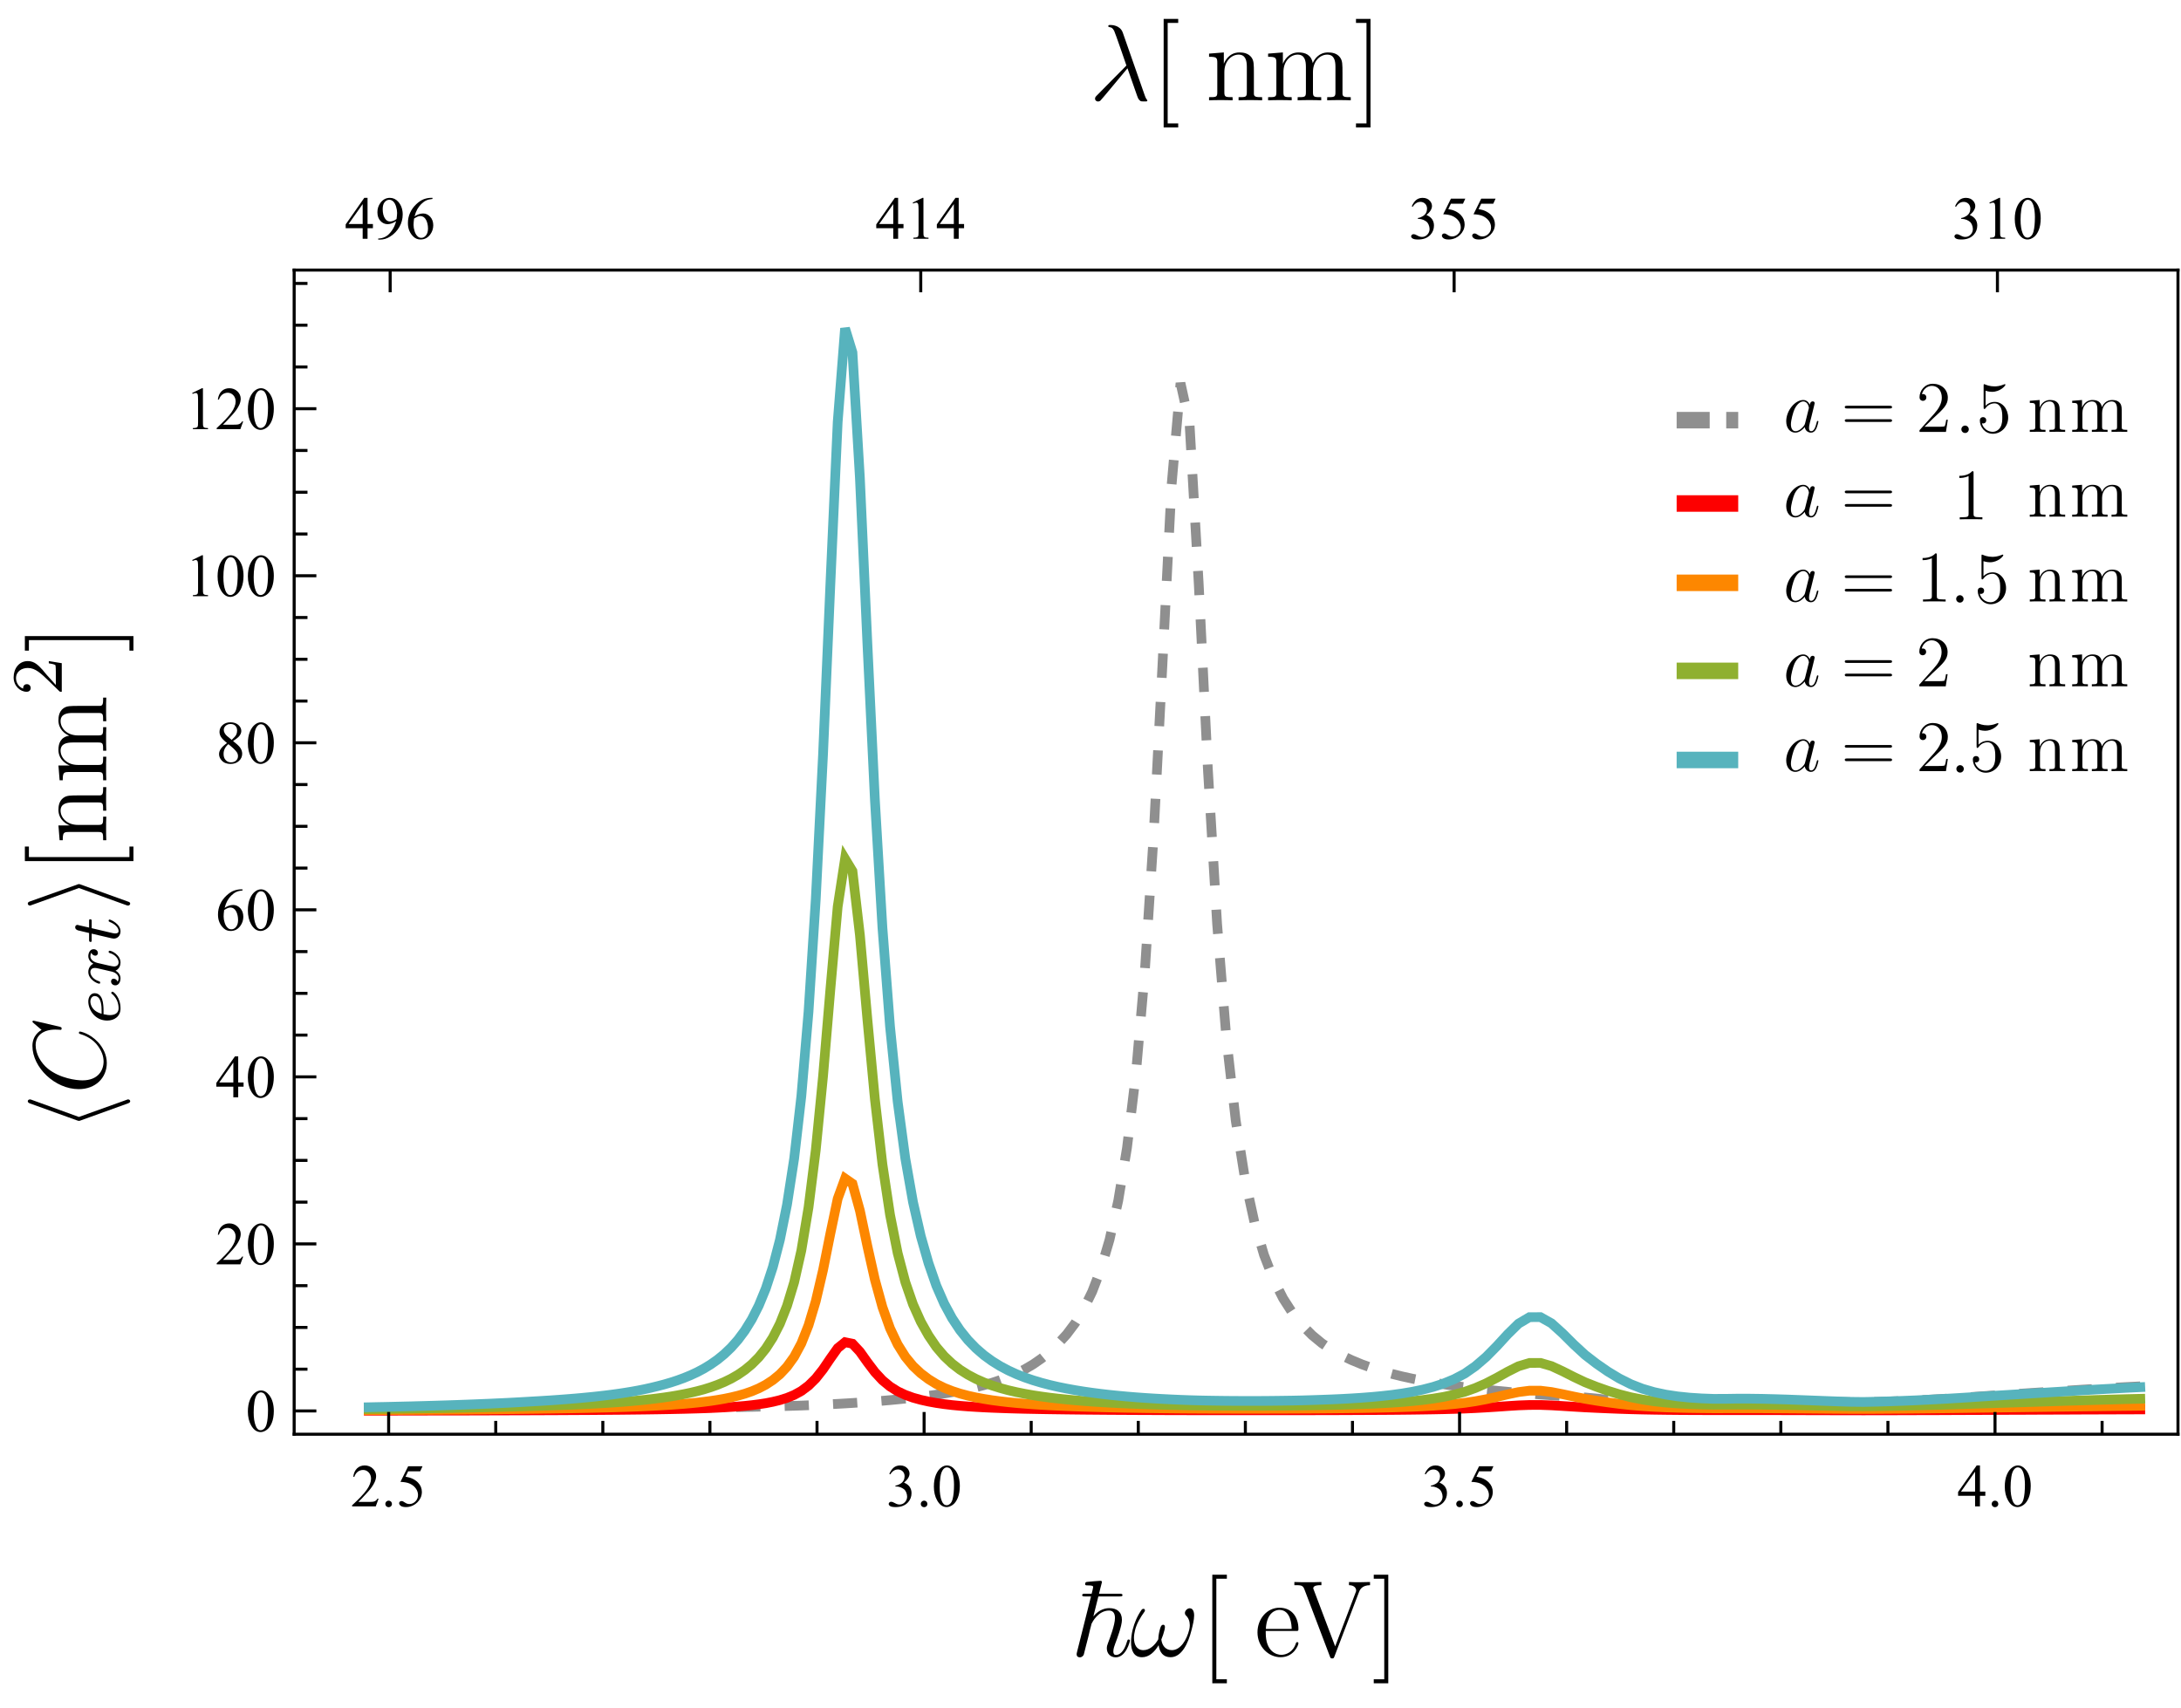 <?xml version="1.0" encoding="UTF-8" standalone="no"?>
<svg
   width="360pt"
   height="282pt"
   viewBox="0 0 360 282"
   version="1.1"
   id="svg147"
   sodipodi:docname="AgAR.svg"
   inkscape:version="1.3.2 (091e20e, 2023-11-25, custom)"
   inkscape:export-filename="AgAR.pdf"
   inkscape:export-xdpi="96"
   inkscape:export-ydpi="96"
   xmlns:inkscape="http://www.inkscape.org/namespaces/inkscape"
   xmlns:sodipodi="http://sodipodi.sourceforge.net/DTD/sodipodi-0.dtd"
   xmlns:xlink="http://www.w3.org/1999/xlink"
   xmlns="http://www.w3.org/2000/svg"
   xmlns:svg="http://www.w3.org/2000/svg"
   xmlns:ns2="http://www.iki.fi/pav/software/textext/">
  <sodipodi:namedview
     id="namedview147"
     pagecolor="#ffffff"
     bordercolor="#000000"
     borderopacity="0.25"
     inkscape:showpageshadow="2"
     inkscape:pageopacity="0.0"
     inkscape:pagecheckerboard="0"
     inkscape:deskcolor="#d1d1d1"
     inkscape:document-units="pt"
     inkscape:zoom="1.3062462"
     inkscape:cx="246.5079"
     inkscape:cy="187.94313"
     inkscape:window-width="1366"
     inkscape:window-height="705"
     inkscape:window-x="-8"
     inkscape:window-y="-8"
     inkscape:window-maximized="1"
     inkscape:current-layer="svg147" />
  <defs
     id="defs21">
    <g
       id="g11">
      <symbol
         overflow="visible"
         id="glyph0-0">
        <path
           style="stroke:none;"
           d="M 1.387 0 L 1.387 -6.25 L 6.387 -6.25 L 6.387 0 Z M 1.543 -0.156 L 6.23 -0.156 L 6.23 -6.094 L 1.543 -6.094 Z M 1.543 -0.156 "
           id="path1" />
      </symbol>
      <symbol
         overflow="visible"
         id="glyph0-1">
        <path
           style="stroke:none;"
           d="M 4.586 -1.273 L 4.121 0 L 0.215 0 L 0.215 -0.18 C 1.359 -1.227 2.168 -2.082 2.641 -2.75 C 3.105 -3.41 3.34 -4.02 3.344 -4.57 C 3.34 -4.988 3.211 -5.332 2.957 -5.605 C 2.699 -5.875 2.391 -6.012 2.035 -6.012 C 1.707 -6.012 1.418 -5.914 1.16 -5.727 C 0.902 -5.531 0.711 -5.254 0.586 -4.887 L 0.406 -4.887 C 0.484 -5.488 0.695 -5.949 1.031 -6.273 C 1.367 -6.594 1.789 -6.754 2.297 -6.758 C 2.832 -6.754 3.277 -6.582 3.641 -6.238 C 3.996 -5.891 4.176 -5.484 4.18 -5.02 C 4.176 -4.68 4.098 -4.344 3.945 -4.016 C 3.703 -3.484 3.312 -2.926 2.773 -2.34 C 1.961 -1.449 1.457 -0.918 1.254 -0.738 L 2.984 -0.738 C 3.332 -0.738 3.578 -0.75 3.723 -0.777 C 3.863 -0.801 3.992 -0.852 4.105 -0.934 C 4.219 -1.012 4.32 -1.125 4.406 -1.273 Z M 4.586 -1.273 "
           id="path2" />
      </symbol>
      <symbol
         overflow="visible"
         id="glyph0-2">
        <path
           style="stroke:none;"
           d="M 1.25 -0.949 C 1.398 -0.949 1.527 -0.895 1.637 -0.789 C 1.738 -0.68 1.793 -0.551 1.793 -0.406 C 1.793 -0.25 1.738 -0.121 1.633 -0.02 C 1.527 0.086 1.398 0.133 1.25 0.137 C 1.098 0.133 0.973 0.086 0.867 -0.02 C 0.758 -0.121 0.703 -0.25 0.707 -0.406 C 0.703 -0.555 0.758 -0.684 0.867 -0.793 C 0.973 -0.895 1.098 -0.949 1.25 -0.949 Z M 1.25 -0.949 "
           id="path3" />
      </symbol>
      <symbol
         overflow="visible"
         id="glyph0-3">
        <path
           style="stroke:none;"
           d="M 4.34 -6.621 L 3.961 -5.793 L 1.969 -5.793 L 1.535 -4.902 C 2.395 -4.773 3.078 -4.453 3.586 -3.941 C 4.016 -3.496 4.23 -2.977 4.234 -2.379 C 4.23 -2.027 4.16 -1.703 4.02 -1.41 C 3.879 -1.113 3.699 -0.863 3.484 -0.656 C 3.27 -0.445 3.031 -0.277 2.77 -0.152 C 2.391 0.027 2.008 0.117 1.617 0.117 C 1.219 0.117 0.93 0.051 0.75 -0.086 C 0.57 -0.219 0.48 -0.367 0.48 -0.531 C 0.48 -0.621 0.516 -0.703 0.59 -0.773 C 0.664 -0.844 0.758 -0.879 0.875 -0.879 C 0.953 -0.879 1.027 -0.863 1.094 -0.84 C 1.156 -0.809 1.266 -0.742 1.422 -0.641 C 1.664 -0.469 1.91 -0.387 2.164 -0.387 C 2.539 -0.387 2.875 -0.527 3.164 -0.816 C 3.453 -1.102 3.598 -1.453 3.598 -1.871 C 3.598 -2.27 3.469 -2.645 3.211 -2.992 C 2.953 -3.336 2.598 -3.602 2.148 -3.793 C 1.793 -3.938 1.309 -4.023 0.699 -4.047 L 1.969 -6.621 Z M 4.34 -6.621 "
           id="path4" />
      </symbol>
      <symbol
         overflow="visible"
         id="glyph0-4">
        <path
           style="stroke:none;"
           d="M 0.508 -5.363 C 0.695 -5.805 0.934 -6.148 1.223 -6.395 C 1.508 -6.633 1.867 -6.754 2.301 -6.758 C 2.828 -6.754 3.234 -6.582 3.52 -6.242 C 3.734 -5.98 3.844 -5.707 3.844 -5.414 C 3.844 -4.93 3.539 -4.43 2.934 -3.922 C 3.34 -3.758 3.648 -3.531 3.859 -3.238 C 4.066 -2.938 4.172 -2.59 4.172 -2.191 C 4.172 -1.617 3.988 -1.121 3.625 -0.703 C 3.145 -0.156 2.457 0.117 1.559 0.117 C 1.113 0.117 0.809 0.062 0.648 -0.047 C 0.484 -0.156 0.402 -0.273 0.406 -0.406 C 0.402 -0.496 0.441 -0.578 0.52 -0.652 C 0.594 -0.723 0.688 -0.762 0.797 -0.762 C 0.875 -0.762 0.957 -0.746 1.047 -0.723 C 1.098 -0.703 1.223 -0.645 1.422 -0.543 C 1.613 -0.438 1.75 -0.379 1.828 -0.363 C 1.945 -0.324 2.07 -0.305 2.211 -0.309 C 2.539 -0.305 2.828 -0.434 3.078 -0.691 C 3.32 -0.949 3.445 -1.254 3.449 -1.605 C 3.445 -1.863 3.387 -2.113 3.277 -2.359 C 3.188 -2.539 3.098 -2.676 3 -2.773 C 2.859 -2.898 2.664 -3.016 2.422 -3.125 C 2.172 -3.227 1.926 -3.281 1.676 -3.285 L 1.52 -3.285 L 1.52 -3.434 C 1.773 -3.465 2.031 -3.555 2.293 -3.711 C 2.547 -3.859 2.734 -4.043 2.855 -4.262 C 2.969 -4.473 3.027 -4.711 3.031 -4.973 C 3.027 -5.305 2.922 -5.574 2.715 -5.781 C 2.504 -5.988 2.246 -6.094 1.934 -6.094 C 1.426 -6.094 1.004 -5.824 0.668 -5.285 Z M 0.508 -5.363 "
           id="path5" />
      </symbol>
      <symbol
         overflow="visible"
         id="glyph0-5">
        <path
           style="stroke:none;"
           d="M 0.363 -3.273 C 0.363 -4.027 0.477 -4.676 0.703 -5.223 C 0.93 -5.762 1.23 -6.168 1.613 -6.441 C 1.902 -6.648 2.207 -6.754 2.52 -6.758 C 3.027 -6.754 3.48 -6.496 3.887 -5.98 C 4.387 -5.336 4.641 -4.469 4.645 -3.375 C 4.641 -2.605 4.531 -1.949 4.312 -1.414 C 4.09 -0.875 3.805 -0.488 3.465 -0.246 C 3.117 -0.004 2.789 0.117 2.473 0.117 C 1.84 0.117 1.312 -0.254 0.895 -1 C 0.539 -1.629 0.363 -2.387 0.363 -3.273 Z M 1.32 -3.148 C 1.316 -2.234 1.43 -1.492 1.656 -0.918 C 1.84 -0.43 2.117 -0.188 2.484 -0.191 C 2.66 -0.188 2.84 -0.266 3.031 -0.426 C 3.219 -0.582 3.363 -0.848 3.461 -1.223 C 3.609 -1.781 3.684 -2.57 3.688 -3.59 C 3.684 -4.344 3.605 -4.973 3.453 -5.48 C 3.332 -5.848 3.184 -6.113 3 -6.273 C 2.863 -6.379 2.699 -6.434 2.516 -6.438 C 2.289 -6.434 2.094 -6.332 1.926 -6.137 C 1.688 -5.863 1.527 -5.441 1.445 -4.863 C 1.359 -4.285 1.316 -3.711 1.32 -3.148 Z M 1.32 -3.148 "
           id="path6" />
      </symbol>
      <symbol
         overflow="visible"
         id="glyph0-6">
        <path
           style="stroke:none;"
           d="M 4.652 -2.441 L 4.652 -1.75 L 3.766 -1.75 L 3.766 0 L 2.961 0 L 2.961 -1.75 L 0.156 -1.75 L 0.156 -2.375 L 3.227 -6.758 L 3.766 -6.758 L 3.766 -2.441 Z M 2.961 -2.441 L 2.961 -5.727 L 0.637 -2.441 Z M 2.961 -2.441 "
           id="path7" />
      </symbol>
      <symbol
         overflow="visible"
         id="glyph0-7">
        <path
           style="stroke:none;"
           d="M 4.484 -6.758 L 4.484 -6.578 C 4.051 -6.535 3.699 -6.449 3.43 -6.32 C 3.156 -6.191 2.891 -5.996 2.625 -5.73 C 2.359 -5.465 2.137 -5.172 1.965 -4.852 C 1.785 -4.527 1.641 -4.141 1.527 -3.695 C 1.992 -4.016 2.465 -4.176 2.941 -4.18 C 3.391 -4.176 3.781 -3.996 4.113 -3.633 C 4.445 -3.266 4.609 -2.797 4.613 -2.227 C 4.609 -1.672 4.445 -1.168 4.113 -0.715 C 3.707 -0.16 3.172 0.117 2.512 0.117 C 2.055 0.117 1.672 -0.031 1.359 -0.332 C 0.738 -0.914 0.426 -1.668 0.43 -2.598 C 0.426 -3.188 0.547 -3.754 0.785 -4.289 C 1.023 -4.82 1.363 -5.293 1.805 -5.707 C 2.242 -6.121 2.664 -6.398 3.07 -6.543 C 3.473 -6.684 3.848 -6.754 4.199 -6.758 Z M 1.445 -3.34 C 1.387 -2.898 1.359 -2.543 1.359 -2.277 C 1.359 -1.961 1.414 -1.621 1.531 -1.258 C 1.641 -0.887 1.812 -0.598 2.047 -0.387 C 2.211 -0.23 2.414 -0.152 2.652 -0.156 C 2.934 -0.152 3.188 -0.285 3.41 -0.555 C 3.633 -0.82 3.742 -1.203 3.746 -1.699 C 3.742 -2.254 3.633 -2.734 3.414 -3.145 C 3.191 -3.547 2.879 -3.75 2.473 -3.754 C 2.348 -3.75 2.211 -3.723 2.07 -3.676 C 1.926 -3.621 1.719 -3.512 1.445 -3.34 Z M 1.445 -3.34 "
           id="path8" />
      </symbol>
      <symbol
         overflow="visible"
         id="glyph0-8">
        <path
           style="stroke:none;"
           d="M 1.918 -3.336 C 1.391 -3.762 1.055 -4.109 0.906 -4.371 C 0.754 -4.629 0.68 -4.898 0.68 -5.18 C 0.68 -5.609 0.844 -5.977 1.176 -6.289 C 1.508 -6.598 1.949 -6.754 2.5 -6.758 C 3.031 -6.754 3.461 -6.609 3.789 -6.324 C 4.113 -6.031 4.277 -5.703 4.277 -5.332 C 4.277 -5.082 4.188 -4.828 4.012 -4.574 C 3.836 -4.316 3.469 -4.016 2.914 -3.668 C 3.484 -3.223 3.867 -2.871 4.055 -2.621 C 4.301 -2.285 4.422 -1.938 4.426 -1.574 C 4.422 -1.105 4.246 -0.707 3.891 -0.379 C 3.535 -0.047 3.07 0.117 2.496 0.117 C 1.867 0.117 1.375 -0.078 1.027 -0.473 C 0.742 -0.789 0.602 -1.133 0.605 -1.508 C 0.602 -1.797 0.699 -2.09 0.898 -2.379 C 1.094 -2.668 1.434 -2.984 1.918 -3.336 Z M 2.688 -3.859 C 3.074 -4.207 3.32 -4.484 3.43 -4.691 C 3.531 -4.891 3.586 -5.121 3.586 -5.383 C 3.586 -5.723 3.488 -5.988 3.297 -6.184 C 3.102 -6.375 2.84 -6.473 2.512 -6.477 C 2.176 -6.473 1.906 -6.379 1.699 -6.188 C 1.488 -5.992 1.383 -5.766 1.387 -5.512 C 1.383 -5.34 1.426 -5.172 1.516 -5.004 C 1.598 -4.832 1.723 -4.672 1.887 -4.523 Z M 2.148 -3.148 C 1.875 -2.918 1.676 -2.672 1.547 -2.406 C 1.414 -2.137 1.348 -1.848 1.352 -1.535 C 1.348 -1.113 1.461 -0.773 1.695 -0.523 C 1.922 -0.27 2.215 -0.145 2.574 -0.148 C 2.922 -0.145 3.203 -0.246 3.418 -0.445 C 3.625 -0.641 3.73 -0.879 3.734 -1.168 C 3.73 -1.398 3.672 -1.609 3.551 -1.797 C 3.316 -2.141 2.848 -2.59 2.148 -3.148 Z M 2.148 -3.148 "
           id="path9" />
      </symbol>
      <symbol
         overflow="visible"
         id="glyph0-9">
        <path
           style="stroke:none;"
           d="M 1.172 -5.973 L 2.785 -6.758 L 2.945 -6.758 L 2.945 -1.168 C 2.941 -0.793 2.957 -0.562 2.992 -0.473 C 3.02 -0.379 3.082 -0.309 3.184 -0.262 C 3.277 -0.211 3.477 -0.184 3.781 -0.18 L 3.781 0 L 1.289 0 L 1.289 -0.18 C 1.602 -0.184 1.801 -0.211 1.895 -0.262 C 1.98 -0.305 2.047 -0.367 2.086 -0.449 C 2.121 -0.527 2.137 -0.766 2.141 -1.168 L 2.141 -4.742 C 2.137 -5.219 2.121 -5.527 2.09 -5.668 C 2.062 -5.77 2.02 -5.848 1.965 -5.898 C 1.902 -5.945 1.832 -5.969 1.75 -5.973 C 1.625 -5.969 1.457 -5.918 1.246 -5.82 Z M 1.172 -5.973 "
           id="path10" />
      </symbol>
      <symbol
         overflow="visible"
         id="glyph0-10">
        <path
           style="stroke:none;"
           d="M 0.527 0.137 L 0.527 -0.043 C 0.949 -0.047 1.344 -0.148 1.711 -0.34 C 2.074 -0.527 2.426 -0.859 2.766 -1.336 C 3.105 -1.812 3.34 -2.336 3.477 -2.906 C 2.961 -2.578 2.5 -2.414 2.09 -2.414 C 1.621 -2.414 1.223 -2.594 0.891 -2.953 C 0.559 -3.312 0.391 -3.789 0.395 -4.387 C 0.391 -4.961 0.559 -5.477 0.895 -5.934 C 1.293 -6.48 1.816 -6.754 2.461 -6.758 C 3.004 -6.754 3.469 -6.531 3.859 -6.086 C 4.332 -5.527 4.57 -4.84 4.57 -4.023 C 4.57 -3.285 4.387 -2.598 4.027 -1.965 C 3.664 -1.324 3.164 -0.797 2.52 -0.383 C 1.996 -0.035 1.422 0.133 0.805 0.137 Z M 3.555 -3.266 C 3.613 -3.688 3.645 -4.027 3.645 -4.281 C 3.645 -4.598 3.59 -4.938 3.48 -5.305 C 3.371 -5.668 3.219 -5.949 3.023 -6.148 C 2.828 -6.34 2.605 -6.438 2.355 -6.441 C 2.062 -6.438 1.805 -6.309 1.59 -6.051 C 1.371 -5.789 1.266 -5.402 1.266 -4.887 C 1.266 -4.199 1.41 -3.66 1.699 -3.277 C 1.91 -2.992 2.168 -2.852 2.48 -2.855 C 2.629 -2.852 2.809 -2.887 3.012 -2.961 C 3.215 -3.031 3.395 -3.133 3.555 -3.266 Z M 3.555 -3.266 "
           id="path11" />
      </symbol>
    </g>
    <clipPath
       id="clip1">
      <path
         d="M 53 55 L 359.52 55 L 359.52 236.641 L 53 236.641 Z M 53 55 "
         id="path12" />
    </clipPath>
    <clipPath
       id="clip2">
      <path
         d="M 53 214 L 359.52 214 L 359.52 236.641 L 53 236.641 Z M 53 214 "
         id="path13" />
    </clipPath>
    <clipPath
       id="clip3">
      <path
         d="M 53 187 L 359.52 187 L 359.52 236.641 L 53 236.641 Z M 53 187 "
         id="path14" />
    </clipPath>
    <clipPath
       id="clip4">
      <path
         d="M 53 134 L 359.52 134 L 359.52 236.641 L 53 236.641 Z M 53 134 "
         id="path15" />
    </clipPath>
    <clipPath
       id="clip5">
      <path
         d="M 53 46 L 359.52 46 L 359.52 236.641 L 53 236.641 Z M 53 46 "
         id="path16" />
    </clipPath>
    <clipPath
       id="clip6">
      <path
         d="M 277.199 62 L 292.32 62 L 292.32 64 L 277.199 64 Z M 277.199 62 "
         id="path17" />
    </clipPath>
    <clipPath
       id="clip7">
      <path
         d="M 277.199 84 L 292.32 84 L 292.32 88 L 277.199 88 Z M 277.199 84 "
         id="path18" />
    </clipPath>
    <clipPath
       id="clip8">
      <path
         d="M 277.199 107 L 292.32 107 L 292.32 111 L 277.199 111 Z M 277.199 107 "
         id="path19" />
    </clipPath>
    <clipPath
       id="clip9">
      <path
         d="M 277.199 130 L 292.32 130 L 292.32 134 L 277.199 134 Z M 277.199 130 "
         id="path20" />
    </clipPath>
    <clipPath
       id="clip10">
      <path
         d="M 277.199 153 L 292.32 153 L 292.32 157 L 277.199 157 Z M 277.199 153 "
         id="path21" />
    </clipPath>
    <g
       id="id-80d10ac3-77c8-40ab-b0a5-cbe62997a21d-3">
      <g
         id="id-f52485cf-84b2-4f21-ab83-9dc6355de81c-1">
        <path
           d="m 1.906,-0.531 c 0,-0.281 -0.234,-0.531 -0.516,-0.531 -0.297,0 -0.531,0.25 -0.531,0.531 C 0.859,-0.234 1.094,0 1.391,0 1.672,0 1.906,-0.234 1.906,-0.531 Z m 0,0"
           id="id-875a2e88-0d57-468e-9b5f-ca04489216aa-6" />
      </g>
    </g>
    <g
       id="id-80d10ac3-77c8-40ab-b0a5-cbe62997a21d-7">
      <g
         id="id-f52485cf-84b2-4f21-ab83-9dc6355de81c-0">
        <path
           d="m 1.906,-0.531 c 0,-0.281 -0.234,-0.531 -0.516,-0.531 -0.297,0 -0.531,0.25 -0.531,0.531 C 0.859,-0.234 1.094,0 1.391,0 1.672,0 1.906,-0.234 1.906,-0.531 Z m 0,0"
           id="id-875a2e88-0d57-468e-9b5f-ca04489216aa-2" />
      </g>
    </g>
    <g
       id="g163">
      <g
         id="g157">
        <path
           d="M 3.266,-7.094 C 3.312,-7.203 3.312,-7.234 3.312,-7.281 c 0,-0.109 -0.078,-0.203 -0.188,-0.203 -0.094,0 -0.172,0.062 -0.234,0.234 l -1.75,4.578 C 1.125,-2.609 1.094,-2.547 1.094,-2.5 c 0,0.031 0,0.062 0.047,0.172 L 2.891,2.25 C 2.938,2.359 2.984,2.5 3.125,2.5 c 0.109,0 0.188,-0.094 0.188,-0.203 0,-0.031 0,-0.047 -0.047,-0.156 L 1.5,-2.5 Z m 0,0"
           id="path157" />
      </g>
      <g
         id="g158">
        <path
           d="M 2.719,-2.328 C 2.766,-2.438 2.766,-2.469 2.766,-2.5 c 0,-0.016 0,-0.047 -0.047,-0.156 L 0.984,-7.25 c -0.062,-0.172 -0.125,-0.234 -0.234,-0.234 -0.109,0 -0.203,0.094 -0.203,0.203 0,0.031 0,0.047 0.047,0.156 L 2.359,-2.5 0.594,2.109 C 0.547,2.219 0.547,2.25 0.547,2.297 0.547,2.406 0.641,2.5 0.75,2.5 0.875,2.5 0.922,2.391 0.953,2.297 Z m 0,0"
           id="path158" />
      </g>
      <g
         id="g159">
        <path
           d="m 7.578,-6.922 c 0,-0.031 -0.016,-0.109 -0.109,-0.109 -0.031,0 -0.047,0.016 -0.156,0.125 L 6.625,-6.141 C 6.531,-6.281 6.078,-7.031 4.969,-7.031 2.734,-7.031 0.5,-4.828 0.5,-2.516 0.5,-0.875 1.672,0.219 3.203,0.219 c 0.859,0 1.625,-0.391 2.156,-0.859 0.922,-0.812 1.094,-1.719 1.094,-1.75 C 6.453,-2.5 6.344,-2.5 6.328,-2.5 c -0.062,0 -0.109,0.031 -0.125,0.109 -0.094,0.281 -0.328,1 -1.016,1.578 -0.688,0.547 -1.312,0.719 -1.828,0.719 -0.891,0 -1.953,-0.516 -1.953,-2.062 0,-0.578 0.203,-2.188 1.203,-3.359 0.609,-0.703 1.547,-1.203 2.438,-1.203 1.016,0 1.609,0.766 1.609,1.922 0,0.406 -0.031,0.406 -0.031,0.516 0,0.094 0.109,0.094 0.141,0.094 0.125,0 0.125,-0.016 0.188,-0.203 z m 0,0"
           id="path159" />
      </g>
      <g
         id="g160">
        <path
           d="m 1.562,-1.594 c 0.188,0 0.75,-0.016 1.125,-0.141 0.516,-0.188 0.609,-0.516 0.609,-0.719 0,-0.391 -0.391,-0.625 -0.859,-0.625 -0.844,0 -1.969,0.641 -1.969,1.844 0,0.703 0.438,1.297 1.25,1.297 1.188,0 1.734,-0.688 1.734,-0.781 0,-0.047 -0.062,-0.125 -0.125,-0.125 -0.031,0 -0.047,0.016 -0.109,0.078 C 2.672,-0.125 1.859,-0.125 1.734,-0.125 1.312,-0.125 1.031,-0.406 1.031,-0.969 c 0,-0.094 0,-0.234 0.094,-0.625 z M 1.172,-1.781 C 1.469,-2.797 2.234,-2.875 2.438,-2.875 2.734,-2.875 3,-2.719 3,-2.453 3,-1.781 1.812,-1.781 1.516,-1.781 Z m 0,0"
           id="path160" />
      </g>
      <g
         id="g161">
        <path
           d="M 1.734,-0.734 C 1.672,-0.5 1.438,-0.125 1.078,-0.125 c -0.016,0 -0.234,0 -0.375,-0.094 0.281,-0.094 0.312,-0.344 0.312,-0.391 0,-0.156 -0.125,-0.25 -0.281,-0.25 -0.203,0 -0.406,0.156 -0.406,0.422 0,0.344 0.391,0.5 0.734,0.5 0.328,0 0.609,-0.188 0.781,-0.484 C 2.016,-0.062 2.391,0.062 2.672,0.062 c 0.812,0 1.234,-0.859 1.234,-1.062 0,-0.094 -0.094,-0.094 -0.109,-0.094 -0.109,0 -0.109,0.047 -0.141,0.125 -0.141,0.484 -0.562,0.844 -0.953,0.844 -0.281,0 -0.422,-0.188 -0.422,-0.453 0,-0.188 0.172,-0.812 0.359,-1.594 C 2.781,-2.703 3.094,-2.875 3.328,-2.875 c 0.016,0 0.219,0 0.375,0.094 -0.219,0.062 -0.312,0.266 -0.312,0.391 0,0.141 0.125,0.25 0.281,0.25 0.156,0 0.391,-0.125 0.391,-0.422 0,-0.391 -0.453,-0.516 -0.719,-0.516 -0.359,0 -0.641,0.234 -0.781,0.5 -0.125,-0.281 -0.453,-0.5 -0.844,-0.5 C 0.938,-3.078 0.5,-2.219 0.5,-2 c 0,0.078 0.094,0.078 0.109,0.078 0.094,0 0.094,-0.016 0.141,-0.109 C 0.922,-2.578 1.359,-2.875 1.703,-2.875 1.938,-2.875 2.125,-2.75 2.125,-2.422 2.125,-2.281 2.031,-1.938 1.969,-1.688 Z m 0,0"
           id="path161" />
      </g>
      <g
         id="g162">
        <path
           d="m 1.719,-2.75 h 0.703 c 0.141,0 0.219,0 0.219,-0.156 C 2.641,-3 2.562,-3 2.438,-3 H 1.781 l 0.25,-1.031 C 2.047,-4.062 2.062,-4.109 2.062,-4.125 c 0,-0.141 -0.109,-0.234 -0.25,-0.234 -0.172,0 -0.266,0.125 -0.328,0.297 C 1.438,-3.875 1.531,-4.219 1.219,-3 H 0.516 c -0.125,0 -0.219,0 -0.219,0.156 C 0.297,-2.75 0.375,-2.75 0.5,-2.75 H 1.156 L 0.75,-1.109 C 0.703,-0.938 0.641,-0.688 0.641,-0.594 c 0,0.406 0.359,0.656 0.75,0.656 0.781,0 1.219,-0.969 1.219,-1.062 0,-0.094 -0.094,-0.094 -0.109,-0.094 -0.094,0 -0.094,0.016 -0.156,0.141 -0.188,0.438 -0.547,0.828 -0.922,0.828 -0.156,0 -0.25,-0.094 -0.25,-0.344 0,-0.062 0.031,-0.219 0.047,-0.281 z m 0,0"
           id="path162" />
      </g>
    </g>
  </defs>
  <g
     clip-path="url(#clip1)"
     clip-rule="nonzero"
     id="g22">
    <path
       style="fill:none;stroke:#8f8f8f;stroke-width:1.6;stroke-linecap:butt;stroke-linejoin:miter;stroke-miterlimit:3.25;stroke-dasharray:4, 4;stroke-opacity:1"
       d="m 353.281,228.852 -2.43,0.121 -2.41,0.137 -2.398,0.145 -2.383,0.145 -2.363,0.152 -2.352,0.152 -2.332,0.156 -2.32,0.152 -2.305,0.156 -2.289,0.152 -2.273,0.152 -2.262,0.16 -2.246,0.148 -2.23,0.141 -2.219,0.129 -2.203,0.113 -2.188,0.102 -2.176,0.086 -2.164,0.07 -2.148,0.055 -2.133,-0.008 -2.121,-0.047 -2.109,-0.047 -2.098,-0.047 -2.082,-0.035 -2.07,-0.019 -2.059,0.004 -2.043,0.035 -2.031,0.062 -2.02,0.102 -2.008,0.137 -1.996,0.102 -1.984,0.035 -1.973,0.016 -1.961,-0.012 -1.945,-0.035 -1.938,-0.066 -1.926,-0.098 -1.914,-0.129 -1.902,-0.16 -1.895,-0.188 -1.879,-0.215 -1.871,-0.172 -1.855,-0.113 -1.848,-0.117 -1.84,-0.125 -1.824,-0.133 -1.816,-0.141 -1.809,-0.148 -1.793,-0.16 -1.785,-0.168 -1.777,-0.184 -1.766,-0.195 -1.754,-0.215 -1.746,-0.23 -1.734,-0.254 -1.727,-0.281 -1.715,-0.305 -1.707,-0.336 -1.695,-0.371 -1.688,-0.418 -1.68,-0.465 -1.668,-0.527 -1.66,-0.598 -1.652,-0.684 -1.641,-0.785 -1.633,-0.918 -1.625,-1.078 -1.613,-1.332 -1.605,-1.617 -1.598,-1.984 -1.59,-2.473 -1.582,-3.133 -1.57,-4.039 -1.562,-5.312 -1.559,-7.129 -1.547,-9.754 -1.539,-13.559 -1.531,-18.883 -1.52,-25.465 -1.516,-30.684 -1.508,-26.344 -1.5,-6.812 -1.488,17.051 -1.484,29.316 -1.477,28.566 -1.469,22.652 -1.461,16.652 -1.453,12.02 -1.445,8.727 -1.438,6.445 -1.43,4.844 -1.426,3.719 -1.414,2.902 -1.41,2.305 -1.402,1.863 -1.395,1.523 -1.387,1.324 -1.383,1.141 -1.375,0.953 -1.367,0.805 -1.359,0.688 -1.355,0.59 -1.344,0.512 -1.344,0.445 -1.332,0.391 -1.328,0.344 -1.32,0.305 -1.312,0.273 -1.309,0.242 -1.301,0.219 -1.297,0.199 -1.289,0.176 -1.281,0.168 -1.277,0.156 -1.27,0.141 -1.266,0.129 -1.258,0.121 -1.254,0.109 -1.246,0.102 -1.238,0.094 -1.234,0.086 -1.23,0.082 -1.223,0.074 -1.215,0.07 -1.211,0.062 -1.207,0.059 -1.199,0.055 -1.195,0.055 -1.188,0.047 -1.184,0.039 -1.18,0.035 -1.172,0.035 -1.168,0.031 -1.16,0.027 -1.156,0.023 -1.152,0.027 -1.145,0.019 -1.141,0.023 -1.137,0.019 -1.129,0.019 -1.125,0.016 -1.121,0.016 -1.113,0.016 -1.109,0.016 -1.105,0.012 -1.102,0.012 -1.094,0.012 -1.09,0.012 -1.086,0.012 -1.082,0.008 -1.074,0.008 -1.074,0.012 -1.066,0.008 -1.059,0.008 -1.059,0.004 -2.102,0.016 -1.043,0.004 -1.039,0.008 -1.031,0.004 -1.031,0.008 -1.023,0.004 -1.023,0.008 -1.016,0.004 -1.012,0.004 -1.008,0.008 -1.004,0.004 -1,0.004 -0.992,0.008 -0.992,0.004 -0.988,0.004 -0.98,0.008 -0.977,0.004 -0.977,0.008 -0.969,0.008 -1.93,0.008 -0.957,0.008 -0.953,0.004 -0.949,0.008 -1.891,0.008 -0.938,0.008 -0.934,0.004 -0.93,0.004 -0.926,0.008 -0.926,0.004 -0.918,0.004 -1.828,0.008 -0.906,0.008 -1.805,0.008 -0.898,0.004 -1.781,0.008 -0.887,0.004 -0.883,0.004 -0.879,0.004"
       id="path22" />
  </g>
  <g
     clip-path="url(#clip2)"
     clip-rule="nonzero"
     id="g23">
    <path
       style="fill:none;stroke:#fd0000;stroke-width:1.6;stroke-linecap:square;stroke-linejoin:miter;stroke-miterlimit:3.25;stroke-opacity:1"
       d="m 353.281,232.664 -2.43,0.008 -2.41,0.008 -2.398,0.008 -2.383,0.008 -2.363,0.012 -2.352,0.008 -2.332,0.008 -2.32,0.012 -2.305,0.008 -2.289,0.008 -2.273,0.012 -2.262,0.008 -2.246,0.008 -2.23,0.012 -2.219,0.008 -2.203,0.004 -2.188,0.008 -2.176,0.004 -2.164,0.004 -2.148,0.004 -2.133,-0.004 -2.121,-0.004 -2.109,-0.004 -2.098,-0.004 -2.082,-0.008 -2.07,-0.004 -2.059,-0.004 -2.043,-0.004 h -8.055 l -1.984,-0.004 -1.973,-0.008 -1.961,-0.012 -1.945,-0.019 -1.938,-0.027 -1.926,-0.035 -1.914,-0.047 -1.902,-0.062 -1.895,-0.074 -1.879,-0.082 -1.871,-0.09 -1.855,-0.109 -1.848,-0.117 -1.84,-0.109 -1.824,-0.066 -1.816,0.004 -1.809,0.066 -1.793,0.113 -1.785,0.125 -1.777,0.113 -1.766,0.098 -1.754,0.078 -1.746,0.059 -1.734,0.047 -1.727,0.035 -1.715,0.027 -1.707,0.023 -1.695,0.019 -1.688,0.016 -1.68,0.012 -1.668,0.008 -1.66,0.008 -1.652,0.008 -1.641,0.008 -1.633,0.004 -1.625,0.004 -1.613,0.004 h -1.605 l -1.598,0.004 h -1.59 l -1.582,0.004 h -9.309 l -1.52,-0.004 h -1.516 l -1.508,-0.004 -1.5,-0.004 -1.488,-0.004 -1.484,-0.004 -1.477,-0.008 -1.469,-0.004 -1.461,-0.008 -1.453,-0.008 -1.445,-0.008 -1.438,-0.008 -1.43,-0.012 -1.426,-0.012 -1.414,-0.012 -1.41,-0.016 -1.402,-0.016 -1.395,-0.019 -1.387,-0.019 -1.383,-0.023 -1.375,-0.027 -1.367,-0.027 -1.359,-0.035 -1.355,-0.039 -1.344,-0.047 -1.344,-0.051 -1.332,-0.062 -1.328,-0.074 -1.32,-0.086 -1.312,-0.102 -1.309,-0.125 -1.301,-0.156 -1.297,-0.188 -1.289,-0.234 -1.281,-0.285 -1.277,-0.355 -1.27,-0.457 -1.266,-0.598 -1.258,-0.789 -1.254,-1.035 -1.246,-1.344 -1.238,-1.637 -1.234,-1.734 -1.23,-1.316 -1.223,-0.25 -1.215,0.984 -1.211,1.707 -1.207,1.781 -1.199,1.516 -1.195,1.18 -1.188,0.887 -1.184,0.652 -1.18,0.484 -1.172,0.367 -1.168,0.285 -1.16,0.227 -1.156,0.176 -1.152,0.145 -1.145,0.121 -1.141,0.098 -1.137,0.078 -1.129,0.07 -1.125,0.059 -1.121,0.051 -1.113,0.043 -1.109,0.035 -1.105,0.031 -1.102,0.031 -1.094,0.023 -1.09,0.023 -1.086,0.019 -1.082,0.019 -2.148,0.031 -1.066,0.012 -2.117,0.023 -1.051,0.012 -1.051,0.008 -1.043,0.008 -1.039,0.008 -2.062,0.016 -1.023,0.004 -1.023,0.008 -1.016,0.004 -1.012,0.004 -1.008,0.008 -1.004,0.004 -1,0.004 -1.984,0.008 -0.988,0.004 h -0.98 l -1.953,0.008 -0.969,0.004 -0.965,0.004 h -0.965 l -0.957,0.004 -0.953,0.004 h -0.949 l -0.945,0.004 h -0.945 l -0.938,0.004 H 74.43 L 73.5,232.855 h -0.926 l -0.926,0.004 h -0.918 l -0.914,0.004 h -0.914 l -0.906,0.004 h -1.805 l -0.898,0.004 h -1.781 L 62.625,232.875 h -1.762"
       id="path23" />
  </g>
  <g
     clip-path="url(#clip3)"
     clip-rule="nonzero"
     id="g24">
    <path
       style="fill:none;stroke:#fd8700;stroke-width:1.6;stroke-linecap:square;stroke-linejoin:miter;stroke-miterlimit:3.25;stroke-opacity:1"
       d="m 353.281,232.066 -2.43,0.027 -2.41,0.027 -2.398,0.031 -2.383,0.027 -2.363,0.031 -2.352,0.031 -2.332,0.031 -2.32,0.031 -2.305,0.031 -2.289,0.027 -2.273,0.031 -2.262,0.031 -2.246,0.031 -2.23,0.027 -2.219,0.027 -2.203,0.023 -2.188,0.019 -2.176,0.016 -2.164,0.016 -2.148,0.008 -2.133,-0.004 -2.121,-0.016 -2.109,-0.016 -2.098,-0.019 -2.082,-0.016 -2.07,-0.016 -2.059,-0.016 -2.043,-0.012 -2.031,-0.004 h -2.02 l -2.008,0.004 -1.996,0.004 -1.984,-0.019 -1.973,-0.027 -1.961,-0.043 -1.945,-0.062 -1.938,-0.09 -1.926,-0.121 -1.914,-0.16 -1.902,-0.207 -1.895,-0.246 -1.879,-0.281 -1.871,-0.309 -1.855,-0.371 -1.848,-0.395 -1.84,-0.359 -1.824,-0.223 -1.816,0.004 -1.809,0.23 -1.793,0.379 -1.785,0.422 -1.777,0.387 -1.766,0.328 -1.754,0.262 -1.746,0.199 -1.734,0.152 -1.727,0.121 -1.715,0.098 -1.707,0.078 -1.695,0.059 -1.688,0.051 -1.68,0.043 -1.668,0.031 -1.66,0.031 -1.652,0.019 -1.641,0.019 -1.633,0.016 -1.625,0.016 -1.613,0.012 -1.605,0.008 -1.598,0.008 -1.59,0.008 -1.582,0.004 -1.57,0.004 h -4.668 l -1.539,-0.004 -1.531,-0.004 -1.52,-0.004 -1.516,-0.008 -1.508,-0.008 -1.5,-0.012 -1.488,-0.016 -1.484,-0.016 -1.477,-0.019 -1.469,-0.019 -1.461,-0.023 -1.453,-0.023 -1.445,-0.027 -1.438,-0.035 -1.43,-0.035 -1.426,-0.039 -1.414,-0.043 -1.41,-0.047 -1.402,-0.055 -1.395,-0.062 -1.387,-0.066 -1.383,-0.078 -1.375,-0.09 -1.367,-0.102 -1.359,-0.113 -1.355,-0.133 -1.344,-0.156 -1.344,-0.176 -1.332,-0.211 -1.328,-0.246 -1.32,-0.293 -1.312,-0.348 -1.309,-0.426 -1.301,-0.516 -1.297,-0.637 -1.289,-0.797 -1.281,-0.965 -1.277,-1.199 -1.27,-1.547 -1.266,-2.02 -1.258,-2.656 -1.254,-3.508 -1.246,-4.535 -1.238,-5.531 -1.234,-5.859 -1.23,-4.449 -1.223,-0.848 -1.215,3.324 -1.211,5.766 -1.207,6.02 -1.199,5.125 -1.195,3.984 -1.188,2.996 -1.184,2.207 -1.18,1.637 -1.172,1.246 -1.168,0.961 -1.16,0.758 -1.156,0.605 -1.152,0.488 -1.145,0.398 -1.141,0.328 -1.137,0.273 -1.129,0.234 -1.125,0.195 -1.121,0.168 -1.113,0.145 -1.109,0.129 -1.105,0.109 -1.102,0.098 -1.094,0.082 -1.09,0.078 -1.086,0.066 -1.082,0.062 -1.074,0.055 -1.074,0.051 -1.066,0.047 -2.117,0.078 -2.102,0.062 -1.043,0.031 -1.039,0.023 -2.062,0.047 -2.047,0.039 -1.016,0.019 -1.012,0.016 -1.008,0.016 -1.004,0.016 -1,0.012 -0.992,0.016 -0.992,0.012 -0.988,0.012 -0.98,0.012 -1.953,0.023 -0.969,0.008 -0.965,0.012 -0.965,0.008 -0.957,0.012 -0.953,0.008 -0.949,0.008 -1.891,0.016 -0.938,0.008 -0.934,0.004 -0.93,0.008 -0.926,0.008 -0.926,0.004 -0.918,0.008 -1.828,0.008 -0.906,0.008 -1.805,0.008 -0.898,0.004 -0.891,0.004 -0.891,0.008 -0.887,0.004 -0.883,0.004 -0.879,0.004"
       id="path24" />
  </g>
  <g
     clip-path="url(#clip4)"
     clip-rule="nonzero"
     id="g25">
    <path
       style="fill:none;stroke:#8fb030;stroke-width:1.6;stroke-linecap:square;stroke-linejoin:miter;stroke-miterlimit:3.25;stroke-opacity:1"
       d="m 353.281,230.906 -2.43,0.059 -2.41,0.07 -2.398,0.066 -2.383,0.074 -2.363,0.07 -2.352,0.074 -2.332,0.074 -2.32,0.074 -2.305,0.07 -2.289,0.074 -2.273,0.07 -2.262,0.074 -2.246,0.074 -2.23,0.066 -2.219,0.059 -2.203,0.055 -2.188,0.051 -2.176,0.039 -2.164,0.031 -2.148,0.019 -2.133,-0.008 -2.121,-0.035 -2.109,-0.039 -2.098,-0.043 -2.082,-0.043 -2.07,-0.039 -2.059,-0.031 -2.043,-0.023 -2.031,-0.016 -2.02,-0.004 -2.008,0.016 -1.996,0.004 -1.984,-0.039 -1.973,-0.066 -1.961,-0.102 -1.945,-0.148 -1.938,-0.211 -1.926,-0.293 -1.914,-0.379 -1.902,-0.484 -1.895,-0.586 -1.879,-0.664 -1.871,-0.738 -1.855,-0.879 -1.848,-0.938 -1.84,-0.852 -1.824,-0.527 -1.816,0.008 -1.809,0.547 -1.793,0.902 -1.785,0.996 -1.777,0.922 -1.766,0.773 -1.754,0.625 -1.746,0.469 -1.734,0.367 -1.727,0.285 -1.715,0.23 -1.707,0.18 -1.695,0.148 -1.688,0.117 -1.68,0.098 -1.668,0.082 -1.66,0.062 -1.652,0.055 -1.641,0.047 -1.633,0.039 -1.625,0.031 -1.613,0.027 -1.605,0.023 -1.598,0.016 -1.59,0.016 -1.582,0.008 -1.57,0.008 -1.562,0.004 h -1.559 l -1.547,-0.004 -1.539,-0.004 -1.531,-0.012 -1.52,-0.012 -1.516,-0.016 -1.508,-0.019 -1.5,-0.031 -1.488,-0.031 -1.484,-0.039 -1.477,-0.043 -1.469,-0.047 -1.461,-0.055 -1.453,-0.062 -1.445,-0.066 -1.438,-0.074 -1.43,-0.086 -1.426,-0.09 -1.414,-0.105 -1.41,-0.117 -1.402,-0.129 -1.395,-0.145 -1.387,-0.16 -1.383,-0.188 -1.375,-0.207 -1.367,-0.242 -1.359,-0.273 -1.355,-0.312 -1.344,-0.367 -1.344,-0.422 -1.332,-0.496 -1.328,-0.586 -1.32,-0.695 -1.312,-0.828 -1.309,-1.008 -1.301,-1.227 -1.297,-1.516 -1.289,-1.895 -1.281,-2.285 -1.277,-2.852 -1.27,-3.676 -1.266,-4.797 -1.258,-6.316 -1.254,-8.328 -1.246,-10.773 -1.238,-13.148 -1.234,-13.922 -1.23,-10.57 -1.223,-2.027 -1.215,7.902 -1.211,13.691 -1.207,14.309 -1.199,12.172 -1.195,9.469 -1.188,7.117 -1.184,5.246 -1.18,3.887 -1.172,2.961 -1.168,2.289 -1.16,1.801 -1.156,1.434 -1.152,1.16 -1.145,0.945 -1.141,0.785 -1.137,0.652 -1.129,0.551 -1.125,0.465 -1.121,0.402 -1.113,0.348 -1.109,0.297 -1.105,0.262 -1.102,0.23 -1.094,0.203 -1.09,0.184 -1.086,0.16 -1.082,0.145 -1.074,0.133 -1.074,0.121 -1.066,0.105 -1.059,0.098 -1.059,0.09 -1.051,0.078 -1.051,0.074 -1.043,0.07 -1.039,0.059 -1.031,0.059 -1.031,0.055 -2.047,0.094 -1.016,0.043 -1.012,0.039 -1.008,0.035 -1.004,0.035 -1,0.035 -0.992,0.031 -0.992,0.027 -0.988,0.031 -0.98,0.027 -0.977,0.027 -0.977,0.023 -0.969,0.027 -0.965,0.023 -0.965,0.019 -0.957,0.023 -0.953,0.019 -0.949,0.019 -0.945,0.019 -0.945,0.016 -0.938,0.016 -0.934,0.019 -0.93,0.016 -0.926,0.012 -0.926,0.016 -0.918,0.016 -1.828,0.023 -0.906,0.012 -1.805,0.023 -0.898,0.012 -0.891,0.012 -0.891,0.008 -0.887,0.012 -0.883,0.008 -0.879,0.008"
       id="path25" />
  </g>
  <g
     clip-path="url(#clip5)"
     clip-rule="nonzero"
     id="g26">
    <path
       style="fill:none;stroke:#57b3bd;stroke-width:1.6;stroke-linecap:square;stroke-linejoin:miter;stroke-miterlimit:3.25;stroke-opacity:1"
       d="m 353.281,228.992 -2.43,0.117 -2.41,0.133 -2.398,0.133 -2.383,0.141 -2.363,0.141 -2.352,0.145 -2.332,0.145 -2.32,0.145 -2.305,0.141 -2.289,0.141 -2.273,0.141 -2.262,0.148 -2.246,0.137 -2.23,0.133 -2.219,0.117 -2.203,0.109 -2.188,0.09 -2.176,0.078 -2.164,0.062 -2.148,0.043 -2.133,-0.023 -2.121,-0.066 -2.109,-0.078 -2.098,-0.082 -2.082,-0.078 -2.07,-0.078 -2.059,-0.062 -2.043,-0.051 -2.031,-0.027 -2.02,-0.004 -2.008,0.031 -1.996,0.004 -1.984,-0.074 -1.973,-0.129 -1.961,-0.203 -1.945,-0.293 -1.938,-0.414 -1.926,-0.562 -1.914,-0.746 -1.902,-0.949 -1.895,-1.145 -1.879,-1.301 -1.871,-1.441 -1.855,-1.711 -1.848,-1.836 -1.84,-1.664 -1.824,-1.023 -1.816,0.008 -1.809,1.074 -1.793,1.762 -1.785,1.945 -1.777,1.801 -1.766,1.516 -1.754,1.219 -1.746,0.918 -1.734,0.715 -1.727,0.562 -1.715,0.445 -1.707,0.355 -1.695,0.285 -1.688,0.234 -1.68,0.188 -1.668,0.156 -1.66,0.129 -1.652,0.105 -1.641,0.09 -1.633,0.074 -1.625,0.059 -1.613,0.055 -1.605,0.047 -1.598,0.035 -1.59,0.023 -1.582,0.019 -1.57,0.016 -1.562,0.004 h -1.559 l -1.547,-0.004 -1.539,-0.012 -1.531,-0.019 -1.52,-0.023 -1.516,-0.031 -1.508,-0.043 -1.5,-0.055 -1.488,-0.066 -1.484,-0.074 -1.477,-0.082 -1.469,-0.094 -1.461,-0.105 -1.453,-0.121 -1.445,-0.133 -1.438,-0.145 -1.43,-0.164 -1.426,-0.184 -1.414,-0.203 -1.41,-0.227 -1.402,-0.254 -1.395,-0.281 -1.387,-0.32 -1.383,-0.363 -1.375,-0.41 -1.367,-0.469 -1.359,-0.535 -1.355,-0.617 -1.344,-0.715 -1.344,-0.832 -1.332,-0.969 -1.328,-1.148 -1.32,-1.359 -1.312,-1.629 -1.309,-1.973 -1.301,-2.406 -1.297,-2.969 -1.289,-3.711 -1.281,-4.48 -1.277,-5.59 -1.27,-7.203 -1.266,-9.402 -1.258,-12.383 -1.254,-16.324 -1.246,-21.129 -1.238,-25.781 -1.234,-27.305 -1.23,-20.738 -1.223,-3.988 -1.215,15.477 -1.211,26.84 -1.207,28.047 -1.199,23.871 -1.195,18.566 -1.188,13.957 -1.184,10.289 -1.18,7.621 -1.172,5.809 -1.168,4.492 -1.16,3.535 -1.156,2.812 -1.152,2.273 -1.145,1.855 -1.141,1.535 -1.137,1.285 -1.129,1.078 -1.125,0.918 -1.121,0.785 -1.113,0.68 -1.109,0.59 -1.105,0.512 -1.102,0.453 -1.094,0.398 -1.09,0.355 -1.086,0.316 -1.082,0.281 -1.074,0.262 -1.074,0.238 -1.066,0.211 -1.059,0.191 -1.059,0.172 -1.051,0.16 -1.051,0.145 -1.043,0.133 -1.039,0.121 -1.031,0.113 -1.031,0.102 -1.023,0.098 -1.023,0.09 -1.016,0.082 -1.012,0.078 -1.008,0.074 -1.004,0.07 -1,0.062 -0.992,0.062 -0.992,0.055 -0.988,0.059 -0.98,0.055 -0.977,0.055 -0.977,0.051 -0.969,0.047 -0.965,0.043 -0.965,0.047 -0.957,0.039 -0.953,0.039 -0.949,0.039 -1.891,0.07 -0.938,0.035 -0.934,0.031 -0.93,0.031 -1.852,0.055 -0.918,0.027 -0.914,0.027 -0.914,0.023 -0.906,0.027 -0.902,0.019 -0.902,0.023 -0.898,0.019 -0.891,0.023 -0.891,0.019 -0.887,0.016 -0.883,0.019 -0.879,0.019"
       id="path26" />
  </g>
  <path
     style="fill:#000000;fill-opacity:1;fill-rule:evenodd;stroke:none"
     d="m 297.953,69.875 c -0.059,0.203 -0.059,0.227 -0.227,0.457 -0.262,0.332 -0.789,0.848 -1.352,0.848 -0.488,0 -0.762,-0.441 -0.762,-1.148 0,-0.656 0.371,-1.996 0.598,-2.496 0.406,-0.836 0.969,-1.266 1.434,-1.266 0.789,0 0.941,0.98 0.941,1.074 0,0 -0.035,0.168 -0.047,0.191 z m 2.199,-0.285 c 0,-0.059 -0.047,-0.105 -0.121,-0.105 -0.105,0 -0.117,0.059 -0.164,0.238 -0.18,0.703 -0.406,1.457 -0.898,1.457 -0.344,0 -0.367,-0.312 -0.367,-0.551 0,-0.273 0.035,-0.406 0.141,-0.871 l 0.238,-0.91 c 0.441,-1.793 0.551,-2.223 0.551,-2.293 0,-0.168 -0.133,-0.297 -0.312,-0.297 -0.379,0 -0.477,0.418 -0.5,0.559 -0.133,-0.309 -0.453,-0.785 -1.074,-0.785 -1.352,0 -2.809,1.742 -2.809,3.512 0,1.184 0.691,1.875 1.504,1.875 0.66,0 1.219,-0.512 1.555,-0.91 0.121,0.707 0.68,0.91 1.039,0.91 0.359,0 0.645,-0.215 0.859,-0.645 0.191,-0.406 0.359,-1.137 0.359,-1.184 z m 0,0"
     id="path28" />
  <path
     style="fill:#000000;fill-opacity:1;fill-rule:evenodd;stroke:none"
     d="m 312.305,67.211 c 0,-0.227 -0.203,-0.227 -0.383,-0.227 h -7.035 c -0.168,0 -0.383,0 -0.383,0.215 0,0.227 0.203,0.227 0.383,0.227 h 7.035 c 0.168,0 0.383,0 0.383,-0.215 z m 0,2.223 c 0,-0.227 -0.203,-0.227 -0.383,-0.227 h -7.035 c -0.168,0 -0.383,0 -0.383,0.215 0,0.227 0.203,0.227 0.383,0.227 h 7.035 c 0.168,0 0.383,0 0.383,-0.215 z m 0,0"
     id="path29" />
  <path
     style="fill:#000000;fill-opacity:1;fill-rule:evenodd;stroke:none"
     d="M 321.512,69.289 H 321.25 c -0.035,0.203 -0.133,0.863 -0.25,1.055 -0.086,0.105 -0.766,0.105 -1.125,0.105 h -2.211 c 0.324,-0.273 1.055,-1.039 1.363,-1.324 1.816,-1.672 2.484,-2.297 2.484,-3.477 0,-1.375 -1.086,-2.297 -2.473,-2.297 -1.383,0 -2.195,1.184 -2.195,2.211 0,0.609 0.523,0.609 0.559,0.609 0.254,0 0.562,-0.18 0.562,-0.562 0,-0.332 -0.227,-0.559 -0.562,-0.559 -0.105,0 -0.129,0 -0.168,0.012 0.227,-0.812 0.875,-1.363 1.648,-1.363 1.016,0 1.637,0.848 1.637,1.949 0,1.016 -0.582,1.898 -1.266,2.664 l -2.41,2.699 v 0.285 h 4.359 z m 0,0"
     id="path30" />
  <path
     style="fill:#000000;fill-opacity:1;fill-rule:evenodd;stroke:none"
     d="m 340.879,71.297 v -0.344 c -0.598,0 -0.895,0 -0.906,-0.359 v -2.199 c 0,-1.109 0,-1.445 -0.277,-1.828 -0.344,-0.465 -0.906,-0.535 -1.312,-0.535 -1.16,0 -1.613,0.988 -1.711,1.227 h -0.008 V 66.031 l -1.625,0.129 v 0.348 c 0.812,0 0.906,0.082 0.906,0.668 v 3.238 c 0,0.539 -0.133,0.539 -0.906,0.539 v 0.344 c 0.309,-0.023 0.953,-0.023 1.289,-0.023 0.344,0 0.992,0 1.301,0.023 v -0.344 c -0.762,0 -0.906,0 -0.906,-0.539 v -2.223 c 0,-1.254 0.824,-1.922 1.566,-1.922 0.738,0 0.906,0.609 0.906,1.336 v 2.809 c 0,0.539 -0.133,0.539 -0.906,0.539 v 0.344 c 0.309,-0.023 0.953,-0.023 1.289,-0.023 0.344,0 0.992,0 1.301,0.023 z m 0,0"
     id="path32" />
  <path
     style="fill:#000000;fill-opacity:1;fill-rule:evenodd;stroke:none"
     d="m 351.129,71.297 v -0.344 c -0.598,0 -0.895,0 -0.906,-0.359 v -2.199 c 0,-1.109 0,-1.445 -0.277,-1.828 -0.348,-0.465 -0.906,-0.535 -1.312,-0.535 -0.992,0 -1.496,0.715 -1.684,1.18 -0.168,-0.918 -0.812,-1.18 -1.566,-1.18 -1.16,0 -1.613,0.988 -1.711,1.227 h -0.008 V 66.031 l -1.625,0.129 v 0.348 c 0.812,0 0.906,0.082 0.906,0.668 v 3.238 c 0,0.539 -0.133,0.539 -0.906,0.539 v 0.344 c 0.309,-0.023 0.953,-0.023 1.289,-0.023 0.344,0 0.992,0 1.301,0.023 v -0.344 c -0.762,0 -0.906,0 -0.906,-0.539 v -2.223 c 0,-1.254 0.824,-1.922 1.562,-1.922 0.742,0 0.91,0.609 0.91,1.336 v 2.809 c 0,0.539 -0.133,0.539 -0.91,0.539 v 0.344 c 0.312,-0.023 0.957,-0.023 1.293,-0.023 0.344,0 0.988,0 1.301,0.023 v -0.344 c -0.766,0 -0.906,0 -0.906,-0.539 v -2.223 c 0,-1.254 0.824,-1.922 1.562,-1.922 0.742,0 0.91,0.609 0.91,1.336 v 2.809 c 0,0.539 -0.133,0.539 -0.91,0.539 v 0.344 c 0.312,-0.023 0.957,-0.023 1.293,-0.023 0.344,0 0.988,0 1.301,0.023 z m 0,0"
     id="path33" />
  <path
     style="fill:#000000;fill-opacity:1;fill-rule:evenodd;stroke:none"
     d="m 297.953,83.875 c -0.059,0.203 -0.059,0.227 -0.227,0.457 -0.262,0.332 -0.789,0.848 -1.352,0.848 -0.488,0 -0.762,-0.441 -0.762,-1.148 0,-0.656 0.371,-1.996 0.598,-2.496 0.406,-0.836 0.969,-1.266 1.434,-1.266 0.789,0 0.941,0.98 0.941,1.074 0,0 -0.035,0.168 -0.047,0.191 z m 2.199,-0.285 c 0,-0.059 -0.047,-0.105 -0.121,-0.105 -0.105,0 -0.117,0.059 -0.164,0.238 -0.18,0.703 -0.406,1.457 -0.898,1.457 -0.344,0 -0.367,-0.312 -0.367,-0.551 0,-0.273 0.035,-0.406 0.141,-0.871 l 0.238,-0.91 c 0.441,-1.793 0.551,-2.223 0.551,-2.293 0,-0.168 -0.133,-0.297 -0.312,-0.297 -0.379,0 -0.477,0.418 -0.5,0.559 -0.133,-0.309 -0.453,-0.785 -1.074,-0.785 -1.352,0 -2.809,1.742 -2.809,3.512 0,1.184 0.691,1.875 1.504,1.875 0.66,0 1.219,-0.512 1.555,-0.91 0.121,0.707 0.68,0.91 1.039,0.91 0.359,0 0.645,-0.215 0.859,-0.645 0.191,-0.406 0.359,-1.137 0.359,-1.184 z m 0,0"
     id="path35" />
  <path
     style="fill:#000000;fill-opacity:1;fill-rule:evenodd;stroke:none"
     d="m 312.305,81.211 c 0,-0.227 -0.203,-0.227 -0.383,-0.227 h -7.035 c -0.168,0 -0.383,0 -0.383,0.215 0,0.227 0.203,0.227 0.383,0.227 h 7.035 c 0.168,0 0.383,0 0.383,-0.215 z m 0,2.223 c 0,-0.227 -0.203,-0.227 -0.383,-0.227 h -7.035 c -0.168,0 -0.383,0 -0.383,0.215 0,0.227 0.203,0.227 0.383,0.227 h 7.035 c 0.168,0 0.383,0 0.383,-0.215 z m 0,0"
     id="path36" />
  <path
     style="fill:#000000;fill-opacity:1;fill-rule:evenodd;stroke:none"
     d="m 327.217,85.73 v -0.344 h -0.367 c -1.051,0 -1.09,-0.145 -1.09,-0.574 V 78.074 c 0,-0.277 0,-0.289 -0.238,-0.289 -0.285,0.324 -0.883,0.766 -2.113,0.766 v 0.348 c 0.273,0 0.871,0 1.531,-0.312 v 6.227 c 0,0.43 -0.039,0.574 -1.09,0.574 h -0.371 V 85.73 c 0.324,-0.023 1.484,-0.023 1.875,-0.023 0.398,0 1.543,0 1.863,0.023 z m 0,0"
     id="path37" />
  <path
     style="fill:#000000;fill-opacity:1;fill-rule:evenodd;stroke:none"
     d="m 340.879,85.297 v -0.344 c -0.598,0 -0.895,0 -0.906,-0.359 v -2.199 c 0,-1.109 0,-1.445 -0.277,-1.828 -0.344,-0.465 -0.906,-0.535 -1.312,-0.535 -1.16,0 -1.613,0.988 -1.711,1.227 h -0.008 V 80.031 l -1.625,0.129 v 0.348 c 0.812,0 0.906,0.082 0.906,0.668 v 3.238 c 0,0.539 -0.133,0.539 -0.906,0.539 v 0.344 c 0.309,-0.023 0.953,-0.023 1.289,-0.023 0.344,0 0.992,0 1.301,0.023 v -0.344 c -0.762,0 -0.906,0 -0.906,-0.539 v -2.223 c 0,-1.254 0.824,-1.922 1.566,-1.922 0.738,0 0.906,0.609 0.906,1.336 v 2.809 c 0,0.539 -0.133,0.539 -0.906,0.539 v 0.344 c 0.309,-0.023 0.953,-0.023 1.289,-0.023 0.344,0 0.992,0 1.301,0.023 z m 0,0"
     id="path39" />
  <path
     style="fill:#000000;fill-opacity:1;fill-rule:evenodd;stroke:none"
     d="m 351.129,85.297 v -0.344 c -0.598,0 -0.895,0 -0.906,-0.359 v -2.199 c 0,-1.109 0,-1.445 -0.277,-1.828 -0.348,-0.465 -0.906,-0.535 -1.312,-0.535 -0.992,0 -1.496,0.715 -1.684,1.18 -0.168,-0.918 -0.812,-1.18 -1.566,-1.18 -1.16,0 -1.613,0.988 -1.711,1.227 h -0.008 V 80.031 l -1.625,0.129 v 0.348 c 0.812,0 0.906,0.082 0.906,0.668 v 3.238 c 0,0.539 -0.133,0.539 -0.906,0.539 v 0.344 c 0.309,-0.023 0.953,-0.023 1.289,-0.023 0.344,0 0.992,0 1.301,0.023 v -0.344 c -0.762,0 -0.906,0 -0.906,-0.539 v -2.223 c 0,-1.254 0.824,-1.922 1.562,-1.922 0.742,0 0.91,0.609 0.91,1.336 v 2.809 c 0,0.539 -0.133,0.539 -0.91,0.539 v 0.344 c 0.312,-0.023 0.957,-0.023 1.293,-0.023 0.344,0 0.988,0 1.301,0.023 v -0.344 c -0.766,0 -0.906,0 -0.906,-0.539 v -2.223 c 0,-1.254 0.824,-1.922 1.562,-1.922 0.742,0 0.91,0.609 0.91,1.336 v 2.809 c 0,0.539 -0.133,0.539 -0.91,0.539 v 0.344 c 0.312,-0.023 0.957,-0.023 1.293,-0.023 0.344,0 0.988,0 1.301,0.023 z m 0,0"
     id="path40" />
  <path
     style="fill:#000000;fill-opacity:1;fill-rule:evenodd;stroke:none"
     d="m 297.953,97.875 c -0.059,0.203 -0.059,0.227 -0.227,0.457 -0.262,0.332 -0.789,0.848 -1.352,0.848 -0.488,0 -0.762,-0.441 -0.762,-1.148 0,-0.656 0.371,-1.996 0.598,-2.496 0.406,-0.836 0.969,-1.266 1.434,-1.266 0.789,0 0.941,0.98 0.941,1.074 0,0 -0.035,0.168 -0.047,0.191 z m 2.199,-0.285 c 0,-0.059 -0.047,-0.105 -0.121,-0.105 -0.105,0 -0.117,0.059 -0.164,0.238 -0.18,0.703 -0.406,1.457 -0.898,1.457 -0.344,0 -0.367,-0.312 -0.367,-0.551 0,-0.273 0.035,-0.406 0.141,-0.871 l 0.238,-0.91 c 0.441,-1.793 0.551,-2.223 0.551,-2.293 0,-0.168 -0.133,-0.297 -0.312,-0.297 -0.379,0 -0.477,0.418 -0.5,0.559 -0.133,-0.309 -0.453,-0.785 -1.074,-0.785 -1.352,0 -2.809,1.742 -2.809,3.512 0,1.184 0.691,1.875 1.504,1.875 0.66,0 1.219,-0.512 1.555,-0.91 0.121,0.707 0.68,0.91 1.039,0.91 0.359,0 0.645,-0.215 0.859,-0.645 0.191,-0.406 0.359,-1.137 0.359,-1.184 z m 0,0"
     id="path42" />
  <path
     style="fill:#000000;fill-opacity:1;fill-rule:evenodd;stroke:none"
     d="m 312.305,95.211 c 0,-0.227 -0.203,-0.227 -0.383,-0.227 h -7.035 c -0.168,0 -0.383,0 -0.383,0.215 0,0.227 0.203,0.227 0.383,0.227 h 7.035 c 0.168,0 0.383,0 0.383,-0.215 z m 0,2.223 c 0,-0.227 -0.203,-0.227 -0.383,-0.227 h -7.035 c -0.168,0 -0.383,0 -0.383,0.215 0,0.227 0.203,0.227 0.383,0.227 h 7.035 c 0.168,0 0.383,0 0.383,-0.215 z m 0,0"
     id="path43" />
  <path
     style="fill:#000000;fill-opacity:1;fill-rule:evenodd;stroke:none"
     d="m 321.152,99.297 v -0.344 h -0.367 c -1.051,0 -1.09,-0.145 -1.09,-0.574 v -6.738 c 0,-0.277 0,-0.289 -0.238,-0.289 -0.285,0.324 -0.883,0.766 -2.113,0.766 v 0.348 c 0.273,0 0.871,0 1.531,-0.312 v 6.227 c 0,0.43 -0.039,0.574 -1.09,0.574 h -0.371 v 0.344 c 0.324,-0.023 1.484,-0.023 1.875,-0.023 0.398,0 1.543,0 1.863,0.023 z m 0,0"
     id="path44" />
  <path
     style="fill:#000000;fill-opacity:1;fill-rule:evenodd;stroke:none"
     d="m 340.879,99.297 v -0.344 c -0.598,0 -0.895,0 -0.906,-0.359 v -2.199 c 0,-1.109 0,-1.445 -0.277,-1.828 -0.344,-0.465 -0.906,-0.535 -1.312,-0.535 -1.16,0 -1.613,0.988 -1.711,1.227 h -0.008 v -1.227 l -1.625,0.129 v 0.348 c 0.812,0 0.906,0.082 0.906,0.668 v 3.238 c 0,0.539 -0.133,0.539 -0.906,0.539 v 0.344 c 0.309,-0.023 0.953,-0.023 1.289,-0.023 0.344,0 0.992,0 1.301,0.023 v -0.344 c -0.762,0 -0.906,0 -0.906,-0.539 v -2.223 c 0,-1.254 0.824,-1.922 1.566,-1.922 0.738,0 0.906,0.609 0.906,1.336 v 2.809 c 0,0.539 -0.133,0.539 -0.906,0.539 v 0.344 c 0.309,-0.023 0.953,-0.023 1.289,-0.023 0.344,0 0.992,0 1.301,0.023 z m 0,0"
     id="path46" />
  <path
     style="fill:#000000;fill-opacity:1;fill-rule:evenodd;stroke:none"
     d="m 351.129,99.297 v -0.344 c -0.598,0 -0.895,0 -0.906,-0.359 v -2.199 c 0,-1.109 0,-1.445 -0.277,-1.828 -0.348,-0.465 -0.906,-0.535 -1.312,-0.535 -0.992,0 -1.496,0.715 -1.684,1.18 -0.168,-0.918 -0.812,-1.18 -1.566,-1.18 -1.16,0 -1.613,0.988 -1.711,1.227 h -0.008 v -1.227 l -1.625,0.129 v 0.348 c 0.812,0 0.906,0.082 0.906,0.668 v 3.238 c 0,0.539 -0.133,0.539 -0.906,0.539 v 0.344 c 0.309,-0.023 0.953,-0.023 1.289,-0.023 0.344,0 0.992,0 1.301,0.023 v -0.344 c -0.762,0 -0.906,0 -0.906,-0.539 v -2.223 c 0,-1.254 0.824,-1.922 1.562,-1.922 0.742,0 0.91,0.609 0.91,1.336 v 2.809 c 0,0.539 -0.133,0.539 -0.91,0.539 v 0.344 c 0.312,-0.023 0.957,-0.023 1.293,-0.023 0.344,0 0.988,0 1.301,0.023 v -0.344 c -0.766,0 -0.906,0 -0.906,-0.539 v -2.223 c 0,-1.254 0.824,-1.922 1.562,-1.922 0.742,0 0.91,0.609 0.91,1.336 v 2.809 c 0,0.539 -0.133,0.539 -0.91,0.539 v 0.344 c 0.312,-0.023 0.957,-0.023 1.293,-0.023 0.344,0 0.988,0 1.301,0.023 z m 0,0"
     id="path47" />
  <path
     style="fill:#000000;fill-opacity:1;fill-rule:evenodd;stroke:none"
     d="m 297.953,111.875 c -0.059,0.203 -0.059,0.227 -0.227,0.457 -0.262,0.332 -0.789,0.848 -1.352,0.848 -0.488,0 -0.762,-0.441 -0.762,-1.148 0,-0.656 0.371,-1.996 0.598,-2.496 0.406,-0.836 0.969,-1.266 1.434,-1.266 0.789,0 0.941,0.98 0.941,1.074 0,0 -0.035,0.168 -0.047,0.191 z m 2.199,-0.285 c 0,-0.059 -0.047,-0.105 -0.121,-0.105 -0.105,0 -0.117,0.059 -0.164,0.238 -0.18,0.703 -0.406,1.457 -0.898,1.457 -0.344,0 -0.367,-0.312 -0.367,-0.551 0,-0.273 0.035,-0.406 0.141,-0.871 l 0.238,-0.91 c 0.441,-1.793 0.551,-2.223 0.551,-2.293 0,-0.168 -0.133,-0.297 -0.312,-0.297 -0.379,0 -0.477,0.418 -0.5,0.559 -0.133,-0.309 -0.453,-0.785 -1.074,-0.785 -1.352,0 -2.809,1.742 -2.809,3.512 0,1.184 0.691,1.875 1.504,1.875 0.66,0 1.219,-0.512 1.555,-0.91 0.121,0.707 0.68,0.91 1.039,0.91 0.359,0 0.645,-0.215 0.859,-0.645 0.191,-0.406 0.359,-1.137 0.359,-1.184 z m 0,0"
     id="path49" />
  <path
     style="fill:#000000;fill-opacity:1;fill-rule:evenodd;stroke:none"
     d="m 312.305,109.211 c 0,-0.227 -0.203,-0.227 -0.383,-0.227 h -7.035 c -0.168,0 -0.383,0 -0.383,0.215 0,0.227 0.203,0.227 0.383,0.227 h 7.035 c 0.168,0 0.383,0 0.383,-0.215 z m 0,2.223 c 0,-0.227 -0.203,-0.227 -0.383,-0.227 h -7.035 c -0.168,0 -0.383,0 -0.383,0.215 0,0.227 0.203,0.227 0.383,0.227 h 7.035 c 0.168,0 0.383,0 0.383,-0.215 z m 0,0"
     id="path50" />
  <path
     style="fill:#000000;fill-opacity:1;fill-rule:evenodd;stroke:none"
     d="m 321.476,111.289 h -0.262 c -0.035,0.203 -0.133,0.863 -0.25,1.055 -0.086,0.105 -0.766,0.105 -1.125,0.105 h -2.211 c 0.324,-0.273 1.055,-1.039 1.363,-1.324 1.816,-1.672 2.484,-2.297 2.484,-3.477 0,-1.375 -1.086,-2.297 -2.473,-2.297 -1.383,0 -2.195,1.184 -2.195,2.211 0,0.609 0.523,0.609 0.559,0.609 0.254,0 0.562,-0.18 0.562,-0.562 0,-0.332 -0.227,-0.559 -0.562,-0.559 -0.105,0 -0.129,0 -0.168,0.012 0.227,-0.812 0.875,-1.363 1.648,-1.363 1.016,0 1.637,0.848 1.637,1.949 0,1.016 -0.582,1.898 -1.266,2.664 l -2.41,2.699 v 0.285 h 4.359 z m 0,0"
     id="path51" />
  <path
     style="fill:#000000;fill-opacity:1;fill-rule:evenodd;stroke:none"
     d="m 340.879,113.297 v -0.344 c -0.598,0 -0.895,0 -0.906,-0.359 v -2.199 c 0,-1.109 0,-1.445 -0.277,-1.828 -0.344,-0.465 -0.906,-0.535 -1.312,-0.535 -1.16,0 -1.613,0.988 -1.711,1.227 h -0.008 v -1.227 l -1.625,0.129 v 0.348 c 0.812,0 0.906,0.082 0.906,0.668 v 3.238 c 0,0.539 -0.133,0.539 -0.906,0.539 v 0.344 c 0.309,-0.023 0.953,-0.023 1.289,-0.023 0.344,0 0.992,0 1.301,0.023 v -0.344 c -0.762,0 -0.906,0 -0.906,-0.539 v -2.223 c 0,-1.254 0.824,-1.922 1.566,-1.922 0.738,0 0.906,0.609 0.906,1.336 v 2.809 c 0,0.539 -0.133,0.539 -0.906,0.539 v 0.344 c 0.309,-0.023 0.953,-0.023 1.289,-0.023 0.344,0 0.992,0 1.301,0.023 z m 0,0"
     id="path53" />
  <path
     style="fill:#000000;fill-opacity:1;fill-rule:evenodd;stroke:none"
     d="m 351.129,113.297 v -0.344 c -0.598,0 -0.895,0 -0.906,-0.359 v -2.199 c 0,-1.109 0,-1.445 -0.277,-1.828 -0.348,-0.465 -0.906,-0.535 -1.312,-0.535 -0.992,0 -1.496,0.715 -1.684,1.18 -0.168,-0.918 -0.812,-1.18 -1.566,-1.18 -1.16,0 -1.613,0.988 -1.711,1.227 h -0.008 v -1.227 l -1.625,0.129 v 0.348 c 0.812,0 0.906,0.082 0.906,0.668 v 3.238 c 0,0.539 -0.133,0.539 -0.906,0.539 v 0.344 c 0.309,-0.023 0.953,-0.023 1.289,-0.023 0.344,0 0.992,0 1.301,0.023 v -0.344 c -0.762,0 -0.906,0 -0.906,-0.539 v -2.223 c 0,-1.254 0.824,-1.922 1.562,-1.922 0.742,0 0.91,0.609 0.91,1.336 v 2.809 c 0,0.539 -0.133,0.539 -0.91,0.539 v 0.344 c 0.312,-0.023 0.957,-0.023 1.293,-0.023 0.344,0 0.988,0 1.301,0.023 v -0.344 c -0.766,0 -0.906,0 -0.906,-0.539 v -2.223 c 0,-1.254 0.824,-1.922 1.562,-1.922 0.742,0 0.91,0.609 0.91,1.336 v 2.809 c 0,0.539 -0.133,0.539 -0.91,0.539 v 0.344 c 0.312,-0.023 0.957,-0.023 1.293,-0.023 0.344,0 0.988,0 1.301,0.023 z m 0,0"
     id="path54" />
  <path
     style="fill:#000000;fill-opacity:1;fill-rule:evenodd;stroke:none"
     d="m 297.953,125.875 c -0.059,0.203 -0.059,0.227 -0.227,0.457 -0.262,0.332 -0.789,0.848 -1.352,0.848 -0.488,0 -0.762,-0.441 -0.762,-1.148 0,-0.656 0.371,-1.996 0.598,-2.496 0.406,-0.836 0.969,-1.266 1.434,-1.266 0.789,0 0.941,0.98 0.941,1.074 0,0 -0.035,0.168 -0.047,0.191 z m 2.199,-0.285 c 0,-0.059 -0.047,-0.105 -0.121,-0.105 -0.105,0 -0.117,0.059 -0.164,0.238 -0.18,0.703 -0.406,1.457 -0.898,1.457 -0.344,0 -0.367,-0.312 -0.367,-0.551 0,-0.273 0.035,-0.406 0.141,-0.871 l 0.238,-0.91 c 0.441,-1.793 0.551,-2.223 0.551,-2.293 0,-0.168 -0.133,-0.297 -0.312,-0.297 -0.379,0 -0.477,0.418 -0.5,0.559 -0.133,-0.309 -0.453,-0.785 -1.074,-0.785 -1.352,0 -2.809,1.742 -2.809,3.512 0,1.184 0.691,1.875 1.504,1.875 0.66,0 1.219,-0.512 1.555,-0.91 0.121,0.707 0.68,0.91 1.039,0.91 0.359,0 0.645,-0.215 0.859,-0.645 0.191,-0.406 0.359,-1.137 0.359,-1.184 z m 0,0"
     id="path56" />
  <path
     style="fill:#000000;fill-opacity:1;fill-rule:evenodd;stroke:none"
     d="m 312.305,123.211 c 0,-0.227 -0.203,-0.227 -0.383,-0.227 h -7.035 c -0.168,0 -0.383,0 -0.383,0.215 0,0.227 0.203,0.227 0.383,0.227 h 7.035 c 0.168,0 0.383,0 0.383,-0.215 z m 0,2.223 c 0,-0.227 -0.203,-0.227 -0.383,-0.227 h -7.035 c -0.168,0 -0.383,0 -0.383,0.215 0,0.227 0.203,0.227 0.383,0.227 h 7.035 c 0.168,0 0.383,0 0.383,-0.215 z m 0,0"
     id="path57" />
  <path
     style="fill:#000000;fill-opacity:1;fill-rule:evenodd;stroke:none"
     d="M 321.512,125.289 H 321.25 c -0.035,0.203 -0.133,0.863 -0.25,1.055 -0.086,0.105 -0.766,0.105 -1.125,0.105 h -2.211 c 0.324,-0.273 1.055,-1.039 1.363,-1.324 1.816,-1.672 2.484,-2.297 2.484,-3.477 0,-1.375 -1.086,-2.297 -2.473,-2.297 -1.383,0 -2.195,1.184 -2.195,2.211 0,0.609 0.523,0.609 0.559,0.609 0.254,0 0.562,-0.18 0.562,-0.562 0,-0.332 -0.227,-0.559 -0.562,-0.559 -0.105,0 -0.129,0 -0.168,0.012 0.227,-0.812 0.875,-1.363 1.648,-1.363 1.016,0 1.637,0.848 1.637,1.949 0,1.016 -0.582,1.898 -1.266,2.664 l -2.41,2.699 v 0.285 h 4.359 z m 0,0"
     id="path58" />
  <path
     style="fill:#000000;fill-opacity:1;fill-rule:evenodd;stroke:none"
     d="m 330.312,124.898 c 0,-1.422 -0.957,-2.605 -2.211,-2.605 -0.68,0 -1.207,0.297 -1.516,0.633 v -2.473 c 0.512,0.164 0.93,0.18 1.062,0.18 1.348,0 2.211,-0.992 2.211,-1.16 0,-0.047 -0.023,-0.109 -0.098,-0.109 0,0 -0.047,0 -0.156,0.051 -0.668,0.285 -1.242,0.32 -1.551,0.32 -0.789,0 -1.352,-0.238 -1.578,-0.336 -0.082,-0.035 -0.117,-0.035 -0.117,-0.035 -0.098,0 -0.098,0.074 -0.098,0.266 v 3.547 c 0,0.215 0,0.285 0.145,0.285 0.059,0 0.07,-0.008 0.191,-0.152 0.336,-0.492 0.895,-0.777 1.492,-0.777 0.633,0 0.945,0.586 1.039,0.789 0.203,0.465 0.215,1.051 0.215,1.504 0,0.457 0,1.137 -0.332,1.676 -0.266,0.43 -0.73,0.727 -1.258,0.727 -0.785,0 -1.562,-0.539 -1.777,-1.41 0.059,0.023 0.129,0.035 0.191,0.035 0.203,0 0.523,-0.117 0.523,-0.523 0,-0.336 -0.227,-0.527 -0.523,-0.527 -0.215,0 -0.527,0.109 -0.527,0.574 0,1.016 0.812,2.176 2.141,2.176 1.348,0 2.531,-1.137 2.531,-2.652 z m 0,0"
     id="path59" />
  <path
     style="fill:#000000;fill-opacity:1;fill-rule:evenodd;stroke:none"
     d="m 331.123,97.084 c 0,-1.422 -0.957,-2.605 -2.211,-2.605 -0.68,0 -1.207,0.297 -1.516,0.633 v -2.473 c 0.512,0.164 0.93,0.18 1.062,0.18 1.348,0 2.211,-0.992 2.211,-1.16 0,-0.047 -0.023,-0.109 -0.098,-0.109 0,0 -0.047,0 -0.156,0.051 -0.668,0.285 -1.242,0.32 -1.551,0.32 -0.789,0 -1.352,-0.238 -1.578,-0.336 -0.082,-0.035 -0.117,-0.035 -0.117,-0.035 -0.098,0 -0.098,0.074 -0.098,0.266 v 3.547 c 0,0.215 0,0.285 0.145,0.285 0.059,0 0.07,-0.008 0.191,-0.152 0.336,-0.492 0.895,-0.777 1.492,-0.777 0.633,0 0.945,0.586 1.039,0.789 0.203,0.465 0.215,1.051 0.215,1.504 0,0.457 0,1.137 -0.332,1.676 -0.266,0.43 -0.73,0.727 -1.258,0.727 -0.785,0 -1.562,-0.539 -1.777,-1.41 0.059,0.023 0.129,0.035 0.191,0.035 0.203,0 0.523,-0.117 0.523,-0.523 0,-0.336 -0.227,-0.527 -0.523,-0.527 -0.215,0 -0.527,0.109 -0.527,0.574 0,1.016 0.812,2.176 2.141,2.176 1.348,0 2.531,-1.137 2.531,-2.652 z m 0,0"
     id="path59-6" />
  <path
     style="fill:#000000;fill-opacity:1;fill-rule:evenodd;stroke:none"
     d="m 331.471,68.948 c 0,-1.422 -0.957,-2.605 -2.211,-2.605 -0.68,0 -1.207,0.297 -1.516,0.633 v -2.473 c 0.512,0.164 0.93,0.18 1.062,0.18 1.348,0 2.211,-0.992 2.211,-1.16 0,-0.047 -0.023,-0.109 -0.098,-0.109 0,0 -0.047,0 -0.156,0.051 -0.668,0.285 -1.242,0.32 -1.551,0.32 -0.789,0 -1.352,-0.238 -1.578,-0.336 -0.082,-0.035 -0.117,-0.035 -0.117,-0.035 -0.098,0 -0.098,0.074 -0.098,0.266 v 3.547 c 0,0.215 0,0.285 0.145,0.285 0.059,0 0.07,-0.008 0.191,-0.152 0.336,-0.492 0.895,-0.777 1.492,-0.777 0.633,0 0.945,0.586 1.039,0.789 0.203,0.465 0.215,1.051 0.215,1.504 0,0.457 0,1.137 -0.332,1.676 -0.266,0.43 -0.73,0.727 -1.258,0.727 -0.785,0 -1.562,-0.539 -1.777,-1.41 0.059,0.023 0.129,0.035 0.191,0.035 0.203,0 0.523,-0.117 0.523,-0.523 0,-0.336 -0.227,-0.527 -0.523,-0.527 -0.215,0 -0.527,0.109 -0.527,0.574 0,1.016 0.812,2.176 2.141,2.176 1.348,0 2.531,-1.137 2.531,-2.652 z m 0,0"
     id="path59-1" />
  <path
     style="fill:#000000;fill-opacity:1;fill-rule:evenodd;stroke:none"
     d="m 340.879,127.297 v -0.344 c -0.598,0 -0.895,0 -0.906,-0.359 v -2.199 c 0,-1.109 0,-1.445 -0.277,-1.828 -0.344,-0.465 -0.906,-0.535 -1.312,-0.535 -1.16,0 -1.613,0.988 -1.711,1.227 h -0.008 v -1.227 l -1.625,0.129 v 0.348 c 0.812,0 0.906,0.082 0.906,0.668 v 3.238 c 0,0.539 -0.133,0.539 -0.906,0.539 v 0.344 c 0.309,-0.023 0.953,-0.023 1.289,-0.023 0.344,0 0.992,0 1.301,0.023 v -0.344 c -0.762,0 -0.906,0 -0.906,-0.539 v -2.223 c 0,-1.254 0.824,-1.922 1.566,-1.922 0.738,0 0.906,0.609 0.906,1.336 v 2.809 c 0,0.539 -0.133,0.539 -0.906,0.539 v 0.344 c 0.309,-0.023 0.953,-0.023 1.289,-0.023 0.344,0 0.992,0 1.301,0.023 z m 0,0"
     id="path60" />
  <path
     style="fill:#000000;fill-opacity:1;fill-rule:evenodd;stroke:none"
     d="m 351.129,127.297 v -0.344 c -0.598,0 -0.895,0 -0.906,-0.359 v -2.199 c 0,-1.109 0,-1.445 -0.277,-1.828 -0.348,-0.465 -0.906,-0.535 -1.312,-0.535 -0.992,0 -1.496,0.715 -1.684,1.18 -0.168,-0.918 -0.812,-1.18 -1.566,-1.18 -1.16,0 -1.613,0.988 -1.711,1.227 h -0.008 v -1.227 l -1.625,0.129 v 0.348 c 0.812,0 0.906,0.082 0.906,0.668 v 3.238 c 0,0.539 -0.133,0.539 -0.906,0.539 v 0.344 c 0.309,-0.023 0.953,-0.023 1.289,-0.023 0.344,0 0.992,0 1.301,0.023 v -0.344 c -0.762,0 -0.906,0 -0.906,-0.539 v -2.223 c 0,-1.254 0.824,-1.922 1.562,-1.922 0.742,0 0.91,0.609 0.91,1.336 v 2.809 c 0,0.539 -0.133,0.539 -0.91,0.539 v 0.344 c 0.312,-0.023 0.957,-0.023 1.293,-0.023 0.344,0 0.988,0 1.301,0.023 v -0.344 c -0.766,0 -0.906,0 -0.906,-0.539 v -2.223 c 0,-1.254 0.824,-1.922 1.562,-1.922 0.742,0 0.91,0.609 0.91,1.336 v 2.809 c 0,0.539 -0.133,0.539 -0.91,0.539 v 0.344 c 0.312,-0.023 0.957,-0.023 1.293,-0.023 0.344,0 0.988,0 1.301,0.023 z m 0,0"
     id="path61" />
  <path
     style="fill:none;stroke:#000000;stroke-width:0.5;stroke-linecap:square;stroke-linejoin:miter;stroke-miterlimit:3.25;stroke-opacity:1"
     d="M 359.5,236.758 H 48.555"
     id="path62" />
  <path
     style="fill:none;stroke:#000000;stroke-width:0.5;stroke-linecap:square;stroke-linejoin:miter;stroke-miterlimit:3.25;stroke-opacity:1"
     d="M 48.555,236.758 V 44.582"
     id="path63" />
  <path
     style="fill:none;stroke:#000000;stroke-width:0.5;stroke-linecap:square;stroke-linejoin:miter;stroke-miterlimit:3.25;stroke-opacity:1"
     d="M 48.555,44.582 H 359.5"
     id="path64" />
  <path
     style="fill:none;stroke:#000000;stroke-width:0.5;stroke-linecap:square;stroke-linejoin:miter;stroke-miterlimit:3.25;stroke-opacity:1"
     d="M 359.5,44.582 V 236.758"
     id="path65" />
  <path
     style="fill:none;stroke:#000000;stroke-width:0.5;stroke-linecap:butt;stroke-linejoin:miter;stroke-miterlimit:3.25;stroke-opacity:1"
     d="m 64.152,236.758 v -3.668"
     id="path66" />
  <g
     style="fill:#000000;fill-opacity:1"
     id="g68">
    <use
       xlink:href="#glyph0-1"
       x="57.902"
       y="248.669"
       id="use66" />
    <use
       xlink:href="#glyph0-2"
       x="62.902"
       y="248.669"
       id="use67" />
    <use
       xlink:href="#glyph0-3"
       x="65.402"
       y="248.669"
       id="use68" />
  </g>
  <path
     style="fill:none;stroke:#000000;stroke-width:0.5;stroke-linecap:butt;stroke-linejoin:miter;stroke-miterlimit:3.25;stroke-opacity:1"
     d="m 81.828,236.758 v -2.199"
     id="path68" />
  <path
     style="fill:none;stroke:#000000;stroke-width:0.5;stroke-linecap:butt;stroke-linejoin:miter;stroke-miterlimit:3.25;stroke-opacity:1"
     d="m 99.504,236.758 v -2.199"
     id="path69" />
  <path
     style="fill:none;stroke:#000000;stroke-width:0.5;stroke-linecap:butt;stroke-linejoin:miter;stroke-miterlimit:3.25;stroke-opacity:1"
     d="m 117.18,236.758 v -2.199"
     id="path70" />
  <path
     style="fill:none;stroke:#000000;stroke-width:0.5;stroke-linecap:butt;stroke-linejoin:miter;stroke-miterlimit:3.25;stroke-opacity:1"
     d="m 134.859,236.758 v -2.199"
     id="path71" />
  <path
     style="fill:none;stroke:#000000;stroke-width:0.5;stroke-linecap:butt;stroke-linejoin:miter;stroke-miterlimit:3.25;stroke-opacity:1"
     d="m 152.535,236.758 v -3.668"
     id="path72" />
  <g
     style="fill:#000000;fill-opacity:1"
     id="g74">
    <use
       xlink:href="#glyph0-4"
       x="146.285"
       y="248.669"
       id="use72" />
    <use
       xlink:href="#glyph0-2"
       x="151.285"
       y="248.669"
       id="use73" />
    <use
       xlink:href="#glyph0-5"
       x="153.785"
       y="248.669"
       id="use74" />
  </g>
  <path
     style="fill:none;stroke:#000000;stroke-width:0.5;stroke-linecap:butt;stroke-linejoin:miter;stroke-miterlimit:3.25;stroke-opacity:1"
     d="m 170.211,236.758 v -2.199"
     id="path74" />
  <path
     style="fill:none;stroke:#000000;stroke-width:0.5;stroke-linecap:butt;stroke-linejoin:miter;stroke-miterlimit:3.25;stroke-opacity:1"
     d="m 187.887,236.758 v -2.199"
     id="path75" />
  <path
     style="fill:none;stroke:#000000;stroke-width:0.5;stroke-linecap:butt;stroke-linejoin:miter;stroke-miterlimit:3.25;stroke-opacity:1"
     d="m 205.562,236.758 v -2.199"
     id="path76" />
  <path
     style="fill:none;stroke:#000000;stroke-width:0.5;stroke-linecap:butt;stroke-linejoin:miter;stroke-miterlimit:3.25;stroke-opacity:1"
     d="m 223.242,236.758 v -2.199"
     id="path77" />
  <path
     style="fill:none;stroke:#000000;stroke-width:0.5;stroke-linecap:butt;stroke-linejoin:miter;stroke-miterlimit:3.25;stroke-opacity:1"
     d="m 240.918,236.758 v -3.668"
     id="path78" />
  <g
     style="fill:#000000;fill-opacity:1"
     id="g80">
    <use
       xlink:href="#glyph0-4"
       x="234.667"
       y="248.669"
       id="use78" />
    <use
       xlink:href="#glyph0-2"
       x="239.667"
       y="248.669"
       id="use79" />
    <use
       xlink:href="#glyph0-3"
       x="242.167"
       y="248.669"
       id="use80" />
  </g>
  <path
     style="fill:none;stroke:#000000;stroke-width:0.5;stroke-linecap:butt;stroke-linejoin:miter;stroke-miterlimit:3.25;stroke-opacity:1"
     d="m 258.594,236.758 v -2.199"
     id="path80" />
  <path
     style="fill:none;stroke:#000000;stroke-width:0.5;stroke-linecap:butt;stroke-linejoin:miter;stroke-miterlimit:3.25;stroke-opacity:1"
     d="m 276.27,236.758 v -2.199"
     id="path81" />
  <path
     style="fill:none;stroke:#000000;stroke-width:0.5;stroke-linecap:butt;stroke-linejoin:miter;stroke-miterlimit:3.25;stroke-opacity:1"
     d="m 293.945,236.758 v -2.199"
     id="path82" />
  <path
     style="fill:none;stroke:#000000;stroke-width:0.5;stroke-linecap:butt;stroke-linejoin:miter;stroke-miterlimit:3.25;stroke-opacity:1"
     d="m 311.625,236.758 v -2.199"
     id="path83" />
  <path
     style="fill:none;stroke:#000000;stroke-width:0.5;stroke-linecap:butt;stroke-linejoin:miter;stroke-miterlimit:3.25;stroke-opacity:1"
     d="m 329.301,236.758 v -3.668"
     id="path84" />
  <use
     xlink:href="#glyph0-6"
     x="323.05"
     y="248.669"
     id="use84"
     style="fill:#000000;fill-opacity:1" />
  <use
     xlink:href="#glyph0-2"
     x="328.05"
     y="248.669"
     id="use85"
     style="fill:#000000;fill-opacity:1" />
  <use
     xlink:href="#glyph0-5"
     x="330.55"
     y="248.669"
     id="use86"
     style="fill:#000000;fill-opacity:1" />
  <path
     style="fill:none;stroke:#000000;stroke-width:0.5;stroke-linecap:butt;stroke-linejoin:miter;stroke-miterlimit:3.25;stroke-opacity:1"
     d="m 346.977,236.758 v -2.199"
     id="path86" />
  <path
     style="fill:none;stroke:#000000;stroke-width:0.5;stroke-linecap:butt;stroke-linejoin:miter;stroke-miterlimit:3.25;stroke-opacity:1"
     d="M 48.555,232.914 H 52.219"
     id="path87" />
  <g
     style="fill:#000000;fill-opacity:1"
     id="g87">
    <use
       xlink:href="#glyph0-5"
       x="40.553"
       y="236.288"
       id="use87" />
  </g>
  <path
     style="fill:none;stroke:#000000;stroke-width:0.5;stroke-linecap:butt;stroke-linejoin:miter;stroke-miterlimit:3.25;stroke-opacity:1"
     d="m 48.555,226.02 h 2.199"
     id="path88" />
  <path
     style="fill:none;stroke:#000000;stroke-width:0.5;stroke-linecap:butt;stroke-linejoin:miter;stroke-miterlimit:3.25;stroke-opacity:1"
     d="m 48.555,219.129 h 2.199"
     id="path89" />
  <path
     style="fill:none;stroke:#000000;stroke-width:0.5;stroke-linecap:butt;stroke-linejoin:miter;stroke-miterlimit:3.25;stroke-opacity:1"
     d="m 48.555,212.234 h 2.199"
     id="path90" />
  <path
     style="fill:none;stroke:#000000;stroke-width:0.5;stroke-linecap:butt;stroke-linejoin:miter;stroke-miterlimit:3.25;stroke-opacity:1"
     d="M 48.555,205.34 H 52.219"
     id="path91" />
  <g
     style="fill:#000000;fill-opacity:1"
     id="g92">
    <use
       xlink:href="#glyph0-1"
       x="35.553"
       y="208.714"
       id="use91" />
    <use
       xlink:href="#glyph0-5"
       x="40.553"
       y="208.714"
       id="use92" />
  </g>
  <path
     style="fill:none;stroke:#000000;stroke-width:0.5;stroke-linecap:butt;stroke-linejoin:miter;stroke-miterlimit:3.25;stroke-opacity:1"
     d="m 48.555,198.445 h 2.199"
     id="path92" />
  <path
     style="fill:none;stroke:#000000;stroke-width:0.5;stroke-linecap:butt;stroke-linejoin:miter;stroke-miterlimit:3.25;stroke-opacity:1"
     d="m 48.555,191.555 h 2.199"
     id="path93" />
  <path
     style="fill:none;stroke:#000000;stroke-width:0.5;stroke-linecap:butt;stroke-linejoin:miter;stroke-miterlimit:3.25;stroke-opacity:1"
     d="m 48.555,184.66 h 2.199"
     id="path94" />
  <path
     style="fill:none;stroke:#000000;stroke-width:0.5;stroke-linecap:butt;stroke-linejoin:miter;stroke-miterlimit:3.25;stroke-opacity:1"
     d="M 48.555,177.766 H 52.219"
     id="path95" />
  <g
     style="fill:#000000;fill-opacity:1"
     id="g96">
    <use
       xlink:href="#glyph0-6"
       x="35.553"
       y="181.14"
       id="use95" />
    <use
       xlink:href="#glyph0-5"
       x="40.553"
       y="181.14"
       id="use96" />
  </g>
  <path
     style="fill:none;stroke:#000000;stroke-width:0.5;stroke-linecap:butt;stroke-linejoin:miter;stroke-miterlimit:3.25;stroke-opacity:1"
     d="m 48.555,170.871 h 2.199"
     id="path96" />
  <path
     style="fill:none;stroke:#000000;stroke-width:0.5;stroke-linecap:butt;stroke-linejoin:miter;stroke-miterlimit:3.25;stroke-opacity:1"
     d="m 48.555,163.98 h 2.199"
     id="path97" />
  <path
     style="fill:none;stroke:#000000;stroke-width:0.5;stroke-linecap:butt;stroke-linejoin:miter;stroke-miterlimit:3.25;stroke-opacity:1"
     d="m 48.555,157.086 h 2.199"
     id="path98" />
  <path
     style="fill:none;stroke:#000000;stroke-width:0.5;stroke-linecap:butt;stroke-linejoin:miter;stroke-miterlimit:3.25;stroke-opacity:1"
     d="M 48.555,150.191 H 52.219"
     id="path99" />
  <g
     style="fill:#000000;fill-opacity:1"
     id="g100">
    <use
       xlink:href="#glyph0-7"
       x="35.553"
       y="153.566"
       id="use99" />
    <use
       xlink:href="#glyph0-5"
       x="40.553"
       y="153.566"
       id="use100" />
  </g>
  <path
     style="fill:none;stroke:#000000;stroke-width:0.5;stroke-linecap:butt;stroke-linejoin:miter;stroke-miterlimit:3.25;stroke-opacity:1"
     d="m 48.555,143.301 h 2.199"
     id="path100" />
  <path
     style="fill:none;stroke:#000000;stroke-width:0.5;stroke-linecap:butt;stroke-linejoin:miter;stroke-miterlimit:3.25;stroke-opacity:1"
     d="m 48.555,136.406 h 2.199"
     id="path101" />
  <path
     style="fill:none;stroke:#000000;stroke-width:0.5;stroke-linecap:butt;stroke-linejoin:miter;stroke-miterlimit:3.25;stroke-opacity:1"
     d="m 48.555,129.512 h 2.199"
     id="path102" />
  <path
     style="fill:none;stroke:#000000;stroke-width:0.5;stroke-linecap:butt;stroke-linejoin:miter;stroke-miterlimit:3.25;stroke-opacity:1"
     d="M 48.555,122.617 H 52.219"
     id="path103" />
  <g
     style="fill:#000000;fill-opacity:1"
     id="g104">
    <use
       xlink:href="#glyph0-8"
       x="35.553"
       y="125.992"
       id="use103" />
    <use
       xlink:href="#glyph0-5"
       x="40.553"
       y="125.992"
       id="use104" />
  </g>
  <path
     style="fill:none;stroke:#000000;stroke-width:0.5;stroke-linecap:butt;stroke-linejoin:miter;stroke-miterlimit:3.25;stroke-opacity:1"
     d="m 48.555,115.727 h 2.199"
     id="path104" />
  <path
     style="fill:none;stroke:#000000;stroke-width:0.5;stroke-linecap:butt;stroke-linejoin:miter;stroke-miterlimit:3.25;stroke-opacity:1"
     d="m 48.555,108.832 h 2.199"
     id="path105" />
  <path
     style="fill:none;stroke:#000000;stroke-width:0.5;stroke-linecap:butt;stroke-linejoin:miter;stroke-miterlimit:3.25;stroke-opacity:1"
     d="m 48.555,101.938 h 2.199"
     id="path106" />
  <path
     style="fill:none;stroke:#000000;stroke-width:0.5;stroke-linecap:butt;stroke-linejoin:miter;stroke-miterlimit:3.25;stroke-opacity:1"
     d="M 48.555,95.043 H 52.219"
     id="path107" />
  <g
     style="fill:#000000;fill-opacity:1"
     id="g109">
    <use
       xlink:href="#glyph0-9"
       x="30.553"
       y="98.418"
       id="use107" />
    <use
       xlink:href="#glyph0-5"
       x="35.553"
       y="98.418"
       id="use108" />
    <use
       xlink:href="#glyph0-5"
       x="40.553"
       y="98.418"
       id="use109" />
  </g>
  <path
     style="fill:none;stroke:#000000;stroke-width:0.5;stroke-linecap:butt;stroke-linejoin:miter;stroke-miterlimit:3.25;stroke-opacity:1"
     d="m 48.555,88.152 h 2.199"
     id="path109" />
  <path
     style="fill:none;stroke:#000000;stroke-width:0.5;stroke-linecap:butt;stroke-linejoin:miter;stroke-miterlimit:3.25;stroke-opacity:1"
     d="m 48.555,81.258 h 2.199"
     id="path110" />
  <path
     style="fill:none;stroke:#000000;stroke-width:0.5;stroke-linecap:butt;stroke-linejoin:miter;stroke-miterlimit:3.25;stroke-opacity:1"
     d="m 48.555,74.363 h 2.199"
     id="path111" />
  <path
     style="fill:none;stroke:#000000;stroke-width:0.5;stroke-linecap:butt;stroke-linejoin:miter;stroke-miterlimit:3.25;stroke-opacity:1"
     d="M 48.555,67.469 H 52.219"
     id="path112" />
  <g
     style="fill:#000000;fill-opacity:1"
     id="g114">
    <use
       xlink:href="#glyph0-9"
       x="30.553"
       y="70.844"
       id="use112" />
    <use
       xlink:href="#glyph0-1"
       x="35.553"
       y="70.844"
       id="use113" />
    <use
       xlink:href="#glyph0-5"
       x="40.553"
       y="70.844"
       id="use114" />
  </g>
  <path
     style="fill:none;stroke:#000000;stroke-width:0.5;stroke-linecap:butt;stroke-linejoin:miter;stroke-miterlimit:3.25;stroke-opacity:1"
     d="m 48.555,60.578 h 2.199"
     id="path114" />
  <path
     style="fill:none;stroke:#000000;stroke-width:0.5;stroke-linecap:butt;stroke-linejoin:miter;stroke-miterlimit:3.25;stroke-opacity:1"
     d="m 48.555,53.684 h 2.199"
     id="path115" />
  <path
     style="fill:none;stroke:#000000;stroke-width:0.5;stroke-linecap:butt;stroke-linejoin:miter;stroke-miterlimit:3.25;stroke-opacity:1"
     d="m 48.555,46.789 h 2.199"
     id="path116" />
  <path
     style="fill:none;stroke:#000000;stroke-width:0.5;stroke-linecap:butt;stroke-linejoin:miter;stroke-miterlimit:3.25;stroke-opacity:1"
     d="M 329.699,44.582 V 48.25"
     id="path117" />
  <g
     style="fill:#000000;fill-opacity:1"
     id="g119">
    <use
       xlink:href="#glyph0-4"
       x="322.199"
       y="39.419"
       id="use117" />
    <use
       xlink:href="#glyph0-9"
       x="327.199"
       y="39.419"
       id="use118" />
    <use
       xlink:href="#glyph0-5"
       x="332.199"
       y="39.419"
       id="use119" />
  </g>
  <path
     style="fill:none;stroke:#000000;stroke-width:0.5;stroke-linecap:butt;stroke-linejoin:miter;stroke-miterlimit:3.25;stroke-opacity:1"
     d="M 240.02,44.582 V 48.25"
     id="path119" />
  <g
     style="fill:#000000;fill-opacity:1"
     id="g122">
    <use
       xlink:href="#glyph0-4"
       x="232.521"
       y="39.419"
       id="use120" />
    <use
       xlink:href="#glyph0-3"
       x="237.521"
       y="39.419"
       id="use121" />
    <use
       xlink:href="#glyph0-3"
       x="242.521"
       y="39.419"
       id="use122" />
  </g>
  <path
     style="fill:none;stroke:#000000;stroke-width:0.5;stroke-linecap:butt;stroke-linejoin:miter;stroke-miterlimit:3.25;stroke-opacity:1"
     d="M 151.98,44.582 V 48.25"
     id="path122" />
  <g
     style="fill:#000000;fill-opacity:1"
     id="g125">
    <use
       xlink:href="#glyph0-6"
       x="144.48"
       y="39.419"
       id="use123" />
    <use
       xlink:href="#glyph0-9"
       x="149.48"
       y="39.419"
       id="use124" />
    <use
       xlink:href="#glyph0-6"
       x="154.48"
       y="39.419"
       id="use125" />
  </g>
  <path
     style="fill:none;stroke:#000000;stroke-width:0.5;stroke-linecap:butt;stroke-linejoin:miter;stroke-miterlimit:3.25;stroke-opacity:1"
     d="M 64.402,44.582 V 48.25"
     id="path125" />
  <g
     style="fill:#000000;fill-opacity:1"
     id="g128">
    <use
       xlink:href="#glyph0-6"
       x="56.902"
       y="39.419"
       id="use126" />
    <use
       xlink:href="#glyph0-10"
       x="61.902"
       y="39.419"
       id="use127" />
    <use
       xlink:href="#glyph0-7"
       x="66.902"
       y="39.419"
       id="use128" />
  </g>
  <path
     style="fill:#000000;fill-opacity:1;fill-rule:evenodd;stroke:none"
     d="m 181.297,263.535 h 3.477 c 0.305,0 0.504,0 0.504,-0.219 0,-0.23 -0.215,-0.23 -0.555,-0.23 h -3.316 c 0.125,-0.449 0.125,-0.484 0.23,-0.934 0.09,-0.32 0.254,-0.949 0.254,-0.984 0,-0.16 -0.109,-0.215 -0.254,-0.215 -0.34,0 -1.754,0.145 -2.184,0.18 -0.145,0.019 -0.34,0.035 -0.34,0.375 0,0.199 0.18,0.199 0.43,0.199 0.859,0 0.895,0.125 0.895,0.305 0,0.125 -0.16,0.715 -0.25,1.074 h -1.004 c -0.355,0 -0.555,0 -0.555,0.23 0,0.219 0.16,0.219 0.504,0.219 h 0.949 l -2.297,9.137 c -0.07,0.27 -0.07,0.305 -0.07,0.414 0,0.395 0.305,0.5 0.52,0.5 0.34,0 0.594,-0.25 0.664,-0.48 0.035,-0.094 0.234,-0.898 0.34,-1.348 l 0.41,-1.59 c 0.055,-0.27 0.234,-0.953 0.289,-1.219 0.09,-0.289 0.215,-0.844 0.23,-0.898 0.145,-0.305 1.113,-2.188 2.906,-2.188 0.785,0 0.965,0.648 0.965,1.238 0,1.109 -0.824,3.297 -1.145,4.121 -0.109,0.285 -0.199,0.535 -0.199,0.875 0,0.934 0.664,1.488 1.469,1.488 1.723,0 2.348,-2.652 2.348,-2.758 0,-0.18 -0.16,-0.18 -0.215,-0.18 -0.176,0 -0.176,0.055 -0.266,0.324 -0.52,1.828 -1.328,2.223 -1.812,2.223 -0.34,0 -0.449,-0.219 -0.449,-0.594 0,-0.449 0.199,-0.949 0.305,-1.254 0.305,-0.789 1.113,-2.938 1.113,-3.941 0,-1.309 -0.824,-1.938 -2.062,-1.938 -0.555,0 -1.629,0.129 -2.652,1.363 z m 0,0"
     id="path128" />
  <path
     style="fill:#000000;fill-opacity:1;fill-rule:evenodd;stroke:none"
     d="m 196.676,269.09 c 0.195,-0.77 0.43,-1.684 0.43,-2.422 0,-0.426 -0.09,-0.805 -0.324,-1.035 -0.105,-0.09 -0.25,-0.145 -0.391,-0.145 -0.199,0 -0.395,0.09 -0.559,0.25 -0.16,0.164 -0.25,0.359 -0.25,0.539 0,0.141 0.055,0.285 0.16,0.391 0.43,0.398 0.648,0.969 0.648,1.617 0,0.23 -0.039,0.48 -0.09,0.734 -0.414,1.664 -1.418,3.383 -2.871,3.383 -1.039,0 -1.609,-0.75 -1.738,-1.754 0.215,-0.5 0.395,-1.039 0.52,-1.559 0.035,-0.16 0.074,-0.34 0.074,-0.5 0,-0.215 -0.074,-0.379 -0.289,-0.379 -0.32,0 -0.465,0.434 -0.555,0.809 -0.145,0.539 -0.23,1.074 -0.25,1.594 -0.59,1.023 -1.449,1.789 -2.473,1.789 -1.074,0 -1.543,-0.895 -1.543,-2.023 0,-0.41 0.074,-0.84 0.18,-1.289 0.27,-1.074 0.879,-2.098 1.578,-3.066 0.035,-0.07 0.055,-0.121 0.055,-0.195 0,-0.09 -0.039,-0.18 -0.125,-0.23 -0.055,-0.019 -0.125,-0.019 -0.125,-0.019 -0.109,0 -0.215,0.055 -0.289,0.141 -0.734,1.043 -1.199,2.168 -1.488,3.301 -0.18,0.715 -0.266,1.434 -0.266,2.078 0,1.398 0.48,2.473 1.809,2.473 1.148,0 2.062,-0.844 2.742,-1.988 0.16,1.164 0.75,1.988 1.969,1.988 1.848,0 2.922,-2.312 3.461,-4.48 z m 0,0"
     id="path129" />
  <path
     style="fill:#000000;fill-opacity:1;fill-rule:evenodd;stroke:none"
     d="m 202.508,277.871 v -0.664 h -1.738 v -16.594 h 1.738 v -0.664 h -2.402 v 17.922 z m 0,0"
     id="path130" />
  <path
     style="fill:#000000;fill-opacity:1;fill-rule:evenodd;stroke:none"
     d="m 214.32,271.258 c 0,-0.109 -0.09,-0.18 -0.199,-0.18 -0.141,0 -0.176,0.09 -0.215,0.18 -0.465,1.504 -1.664,1.918 -2.418,1.918 -0.754,0 -2.562,-0.504 -2.562,-3.602 v -0.34 h 4.965 c 0.395,0 0.43,0 0.43,-0.34 0,-1.812 -0.969,-3.496 -3.137,-3.496 -2.043,0 -3.621,1.844 -3.621,4.066 0,2.367 1.828,4.105 3.816,4.105 2.133,0 2.941,-1.934 2.941,-2.312 z m -1.113,-2.363 h -4.262 c 0.141,-2.816 1.719,-3.141 2.219,-3.141 1.922,0 2.027,2.531 2.043,3.141 z m 0,0"
     id="path131" />
  <path
     style="fill:#000000;fill-opacity:1;fill-rule:evenodd;stroke:none"
     d="m 226.141,261.672 v -0.52 l -1.648,0.035 c -0.484,0 -1.383,0 -1.828,-0.035 v 0.52 c 0.914,0.016 1.184,0.52 1.184,0.879 0,0.105 0,0.141 -0.109,0.391 l -3.352,8.836 -3.531,-9.32 c -0.09,-0.195 -0.09,-0.266 -0.09,-0.266 0,-0.52 0.898,-0.52 1.348,-0.52 v -0.52 c -0.434,0.035 -1.793,0.035 -2.316,0.035 -0.5,0 -1.719,0 -2.148,-0.035 v 0.52 c 1.113,0 1.398,0 1.668,0.715 l 4.191,11.039 c 0.09,0.25 0.129,0.344 0.379,0.344 0.25,0 0.266,-0.055 0.391,-0.359 l 3.996,-10.484 c 0.164,-0.449 0.469,-1.238 1.867,-1.254 z m 0,0"
     id="path132" />
  <path
     style="fill:#000000;fill-opacity:1;fill-rule:evenodd;stroke:none"
     d="m 229.152,277.871 v -17.922 h -2.398 v 0.664 h 1.734 v 16.594 h -1.734 v 0.664 z m 0,0"
     id="path133" />
  <path
     style="fill:#000000;fill-opacity:1;fill-rule:evenodd;stroke:none"
     d="m 189.383,16.594 c 0,-0.07 -0.019,-0.09 -0.09,-0.16 -0.16,-0.199 -0.285,-0.52 -0.355,-0.734 L 185.332,5.395 c -0.445,-1.273 -1.859,-1.273 -2.094,-1.273 -0.109,0 -0.305,0 -0.305,0.18 0,0.145 0.105,0.16 0.195,0.18 0.27,0.035 0.484,0.07 0.77,0.59 0.184,0.344 2.027,5.734 2.027,5.734 0,0 -0.019,0.039 -0.164,0.18 l -4.656,4.715 c -0.219,0.215 -0.359,0.359 -0.359,0.59 0,0.25 0.215,0.465 0.5,0.465 0.074,0 0.27,-0.035 0.379,-0.141 0.285,-0.27 2.848,-3.406 4.48,-5.34 l 1.594,4.551 c 0.09,0.27 0.18,0.52 0.43,0.754 0.18,0.16 0.215,0.16 0.719,0.16 h 0.34 c 0.07,0 0.195,0 0.195,-0.145 z m 0,0"
     id="path143" />
  <path
     style="fill:#000000;fill-opacity:1;fill-rule:evenodd;stroke:none"
     d="M 194.477,21.039 V 20.375 h -1.738 V 3.781 h 1.738 V 3.117 h -2.402 v 17.922 z m 0,0"
     id="path144" />
  <path
     style="fill:#000000;fill-opacity:1;fill-rule:evenodd;stroke:none"
     d="m 208.332,16.559 v -0.52 c -0.895,0 -1.344,0 -1.363,-0.539 v -3.297 c 0,-1.664 0,-2.168 -0.41,-2.742 -0.523,-0.695 -1.363,-0.805 -1.973,-0.805 -1.738,0 -2.418,1.484 -2.562,1.844 h -0.016 V 8.656 l -2.438,0.195 V 9.375 c 1.219,0 1.359,0.121 1.359,1 v 4.855 c 0,0.809 -0.195,0.809 -1.359,0.809 v 0.52 c 0.465,-0.035 1.43,-0.035 1.934,-0.035 0.52,0 1.488,0 1.953,0.035 v -0.52 c -1.145,0 -1.363,0 -1.363,-0.809 v -3.332 c 0,-1.879 1.238,-2.883 2.348,-2.883 1.113,0 1.363,0.914 1.363,2.004 v 4.211 c 0,0.809 -0.195,0.809 -1.363,0.809 v 0.52 c 0.465,-0.035 1.434,-0.035 1.938,-0.035 0.52,0 1.484,0 1.953,0.035 z m 0,0"
     id="path145" />
  <path
     style="fill:#000000;fill-opacity:1;fill-rule:evenodd;stroke:none"
     d="m 222.957,16.559 v -0.52 c -0.898,0 -1.344,0 -1.363,-0.539 v -3.297 c 0,-1.664 0,-2.168 -0.414,-2.742 -0.52,-0.695 -1.359,-0.805 -1.969,-0.805 -1.488,0 -2.242,1.074 -2.527,1.773 -0.25,-1.379 -1.219,-1.773 -2.348,-1.773 -1.738,0 -2.418,1.484 -2.562,1.844 h -0.019 V 8.656 l -2.438,0.195 V 9.375 c 1.219,0 1.363,0.121 1.363,1 v 4.855 c 0,0.809 -0.195,0.809 -1.363,0.809 v 0.52 c 0.469,-0.035 1.434,-0.035 1.938,-0.035 0.52,0 1.484,0 1.953,0.035 v -0.52 c -1.148,0 -1.363,0 -1.363,-0.809 v -3.332 c 0,-1.879 1.238,-2.883 2.348,-2.883 1.113,0 1.363,0.914 1.363,2.004 v 4.211 c 0,0.809 -0.199,0.809 -1.363,0.809 v 0.52 c 0.465,-0.035 1.434,-0.035 1.938,-0.035 0.516,0 1.484,0 1.953,0.035 v -0.52 c -1.148,0 -1.363,0 -1.363,-0.809 v -3.332 c 0,-1.879 1.238,-2.883 2.348,-2.883 1.113,0 1.363,0.914 1.363,2.004 v 4.211 c 0,0.809 -0.199,0.809 -1.363,0.809 v 0.52 c 0.465,-0.035 1.434,-0.035 1.938,-0.035 0.516,0 1.484,0 1.953,0.035 z m 0,0"
     id="path146" />
  <path
     style="fill:#000000;fill-opacity:1;fill-rule:evenodd;stroke:none"
     d="M 226.219,21.039 V 3.117 h -2.398 V 3.781 h 1.734 V 20.375 h -1.734 v 0.664 z m 0,0"
     id="path147" />
  <path
     style="stroke:#8f8f8f;stroke-width:2.728;stroke-dasharray:5.456, 2.728;stroke-dashoffset:0;stroke-opacity:1;paint-order:fill markers stroke"
     d="m 276.75,69.357 c 10.164,0 10.164,0 10.164,0"
     id="path144-2-34" />
  <path
     style="fill:#8fb030;stroke:#fd0000;stroke-width:2.728;stroke-dasharray:none;stroke-dashoffset:0;stroke-opacity:1;paint-order:fill markers stroke"
     d="m 276.75,83.114 c 10.164,0 10.164,0 10.164,0"
     id="path144-2-7" />
  <path
     style="fill:#8fb030;stroke:#fd8700;stroke-width:2.728;stroke-dasharray:none;stroke-dashoffset:0;stroke-opacity:1;paint-order:fill markers stroke"
     d="m 276.75,96.215 c 10.164,0 10.164,0 10.164,0"
     id="path144-2-4" />
  <path
     style="fill:#8fb030;stroke:#8fb030;stroke-width:2.728;stroke-dasharray:none;stroke-dashoffset:0;stroke-opacity:1;paint-order:fill markers stroke"
     d="m 276.75,110.743 c 10.164,0 10.164,0 10.164,0"
     id="path144-2-3" />
  <path
     style="fill:#8fb030;stroke:#57b3bd;stroke-width:2.728;stroke-dasharray:none;stroke-dashoffset:0;stroke-opacity:1;paint-order:fill markers stroke"
     d="m 276.75,125.454 c 10.164,0 10.164,0 10.164,0"
     id="path144-2" />
  <g
     ns2:version="1.10.2"
     ns2:texconverter="pdflatex"
     ns2:pdfconverter="inkscape"
     ns2:text="."
     ns2:preamble="C:\Users\Poh\AppData\Roaming\inkscape\extensions\textext\default_packages.tex"
     ns2:scale="1.1709558127443382"
     ns2:alignment="middle center"
     ns2:stroke-to-path="0"
     ns2:inkscapeversion="1.3.2"
     id="g5497"
     transform="matrix(1.171,0,0,1.154,322.923,126.308)"
     ns2:jacobian_sqrt="1.17096">
    <defs
       id="id-19b63743-128a-458b-b7ea-efff1f567f54">
      <g
         id="id-80d10ac3-77c8-40ab-b0a5-cbe62997a21d">
        <g
           id="id-f52485cf-84b2-4f21-ab83-9dc6355de81c">
          <path
             d="m 1.906,-0.531 c 0,-0.281 -0.234,-0.531 -0.516,-0.531 -0.297,0 -0.531,0.25 -0.531,0.531 C 0.859,-0.234 1.094,0 1.391,0 1.672,0 1.906,-0.234 1.906,-0.531 Z m 0,0"
             id="id-875a2e88-0d57-468e-9b5f-ca04489216aa" />
        </g>
      </g>
    </defs>
    <g
       fill="#000000"
       fill-opacity="1"
       id="id-7c3e2f52-7825-4325-9408-c1adcdc560d4"
       transform="translate(-149.571,-133.702)">
      <g
         transform="translate(148.712,134.765)"
         id="g7277">
        <path
           d="m 1.906,-0.531 c 0,-0.281 -0.234,-0.531 -0.516,-0.531 -0.297,0 -0.531,0.25 -0.531,0.531 C 0.859,-0.234 1.094,0 1.391,0 1.672,0 1.906,-0.234 1.906,-0.531 Z m 0,0"
           id="id-de7dde59-65dd-4d38-bf8e-b4919f8a32bd" />
      </g>
    </g>
  </g>
  <g
     ns2:version="1.10.2"
     ns2:texconverter="pdflatex"
     ns2:pdfconverter="inkscape"
     ns2:text="."
     ns2:preamble="C:\Users\Poh\AppData\Roaming\inkscape\extensions\textext\default_packages.tex"
     ns2:scale="1.1709558127443382"
     ns2:alignment="middle center"
     ns2:stroke-to-path="0"
     ns2:inkscapeversion="1.3.2"
     id="g5497-3"
     transform="matrix(1.171,0,0,1.154,322.89,98.251)"
     ns2:jacobian_sqrt="1.17096">
    <defs
       id="id-19b63743-128a-458b-b7ea-efff1f567f54-2">
      <g
         id="g28">
        <g
           id="g27">
          <path
             d="m 1.906,-0.531 c 0,-0.281 -0.234,-0.531 -0.516,-0.531 -0.297,0 -0.531,0.25 -0.531,0.531 C 0.859,-0.234 1.094,0 1.391,0 1.672,0 1.906,-0.234 1.906,-0.531 Z m 0,0"
             id="path27" />
        </g>
      </g>
    </defs>
    <g
       fill="#000000"
       fill-opacity="1"
       id="id-7c3e2f52-7825-4325-9408-c1adcdc560d4-0"
       transform="translate(-149.571,-133.702)">
      <g
         transform="translate(148.712,134.765)"
         id="g7277-5">
        <path
           d="m 1.906,-0.531 c 0,-0.281 -0.234,-0.531 -0.516,-0.531 -0.297,0 -0.531,0.25 -0.531,0.531 C 0.859,-0.234 1.094,0 1.391,0 1.672,0 1.906,-0.234 1.906,-0.531 Z m 0,0"
           id="id-de7dde59-65dd-4d38-bf8e-b4919f8a32bd-2" />
      </g>
    </g>
  </g>
  <g
     ns2:version="1.10.2"
     ns2:texconverter="pdflatex"
     ns2:pdfconverter="inkscape"
     ns2:text="."
     ns2:preamble="C:\Users\Poh\AppData\Roaming\inkscape\extensions\textext\default_packages.tex"
     ns2:scale="1.1709558127443382"
     ns2:alignment="middle center"
     ns2:stroke-to-path="0"
     ns2:inkscapeversion="1.3.2"
     id="g5497-9"
     transform="matrix(1.171,0,0,1.154,323.747,70.25)"
     ns2:jacobian_sqrt="1.17096">
    <defs
       id="id-19b63743-128a-458b-b7ea-efff1f567f54-1">
      <g
         id="g32">
        <g
           id="g31">
          <path
             d="m 1.906,-0.531 c 0,-0.281 -0.234,-0.531 -0.516,-0.531 -0.297,0 -0.531,0.25 -0.531,0.531 C 0.859,-0.234 1.094,0 1.391,0 1.672,0 1.906,-0.234 1.906,-0.531 Z m 0,0"
             id="path31" />
        </g>
      </g>
    </defs>
    <g
       fill="#000000"
       fill-opacity="1"
       id="id-7c3e2f52-7825-4325-9408-c1adcdc560d4-3"
       transform="translate(-149.571,-133.702)">
      <g
         transform="translate(148.712,134.765)"
         id="g7277-7">
        <path
           d="m 1.906,-0.531 c 0,-0.281 -0.234,-0.531 -0.516,-0.531 -0.297,0 -0.531,0.25 -0.531,0.531 C 0.859,-0.234 1.094,0 1.391,0 1.672,0 1.906,-0.234 1.906,-0.531 Z m 0,0"
           id="id-de7dde59-65dd-4d38-bf8e-b4919f8a32bd-6" />
      </g>
    </g>
  </g>
  <path
     style="fill:#000000;fill-opacity:1;fill-rule:evenodd;stroke:none"
     d="m 22.027,139.746 h -0.664 v 1.738 H 4.77 v -1.738 H 4.105 v 2.402 h 17.922 z m 0,0"
     id="path146-0" />
  <path
     style="fill:#000000;fill-opacity:1;fill-rule:evenodd;stroke:none"
     d="m 17.547,129.938 h -0.523 c 0,0.898 0,1.344 -0.535,1.363 h -3.297 c -1.668,0 -2.168,0 -2.742,0.414 -0.699,0.52 -0.805,1.359 -0.805,1.969 0,1.738 1.484,2.418 1.844,2.563 v 0.019 h -1.844 l 0.195,2.438 h 0.52 c 0,-1.219 0.125,-1.363 1.004,-1.363 h 4.855 c 0.805,0 0.805,0.195 0.805,1.363 h 0.523 c -0.035,-0.469 -0.035,-1.434 -0.035,-1.938 0,-0.52 0,-1.484 0.035,-1.953 h -0.523 c 0,1.148 0,1.363 -0.805,1.363 H 12.887 C 11.004,136.176 10,134.937 10,133.828 c 0,-1.113 0.914,-1.363 2.008,-1.363 h 4.211 c 0.805,0 0.805,0.199 0.805,1.363 h 0.523 c -0.035,-0.465 -0.035,-1.434 -0.035,-1.938 0,-0.516 0,-1.484 0.035,-1.953 z m 0,0"
     id="path147-9" />
  <path
     style="fill:#000000;fill-opacity:1;fill-rule:evenodd;stroke:none"
     d="m 17.547,115.164 h -0.523 c 0,0.895 0,1.344 -0.535,1.363 h -3.297 c -1.668,0 -2.168,0 -2.742,0.41 -0.699,0.523 -0.805,1.363 -0.805,1.973 0,1.488 1.074,2.242 1.773,2.527 -1.383,0.25 -1.773,1.219 -1.773,2.348 0,1.738 1.484,2.418 1.844,2.562 v 0.016 h -1.844 l 0.195,2.438 h 0.52 c 0,-1.219 0.125,-1.359 1.004,-1.359 h 4.855 c 0.805,0 0.805,0.195 0.805,1.359 h 0.523 c -0.035,-0.465 -0.035,-1.43 -0.035,-1.934 0,-0.52 0,-1.488 0.035,-1.953 h -0.523 c 0,1.145 0,1.363 -0.805,1.363 H 12.887 C 11.004,126.277 10,125.039 10,123.926 c 0,-1.109 0.914,-1.359 2.008,-1.359 h 4.211 c 0.805,0 0.805,0.195 0.805,1.359 h 0.523 c -0.035,-0.461 -0.035,-1.43 -0.035,-1.934 0,-0.52 0,-1.484 0.035,-1.953 h -0.523 c 0,1.148 0,1.363 -0.805,1.363 H 12.887 C 11.004,121.402 10,120.164 10,119.055 c 0,-1.113 0.914,-1.363 2.008,-1.363 h 4.211 c 0.805,0 0.805,0.195 0.805,1.363 h 0.523 c -0.035,-0.465 -0.035,-1.434 -0.035,-1.938 0,-0.52 0,-1.484 0.035,-1.953 z m 0,0"
     id="path148" />
  <path
     style="fill:#000000;fill-opacity:1;fill-rule:evenodd;stroke:none"
     d="M 8.055,109.129 V 109.5 c 0.242,0.035 0.84,0.129 1.066,0.273 0.094,0.07 0.094,0.98 0.094,1.172 v 2.125 l -1.457,-1.613 c -0.176,-0.188 -0.574,-0.691 -0.738,-0.883 -0.684,-0.742 -1.34,-1.445 -2.426,-1.445 -1.426,0 -2.344,1.195 -2.344,2.688 0,1.434 1.09,2.379 2.148,2.379 0.586,0 0.672,-0.469 0.672,-0.633 0,-0.25 -0.18,-0.621 -0.633,-0.621 -0.621,0 -0.621,0.594 -0.621,0.738 -0.871,-0.344 -1.172,-1.148 -1.172,-1.73 0,-1.113 0.945,-1.684 1.949,-1.684 1.242,0 2.148,0.871 3.598,2.277 l 1.551,1.508 c 0.129,0.145 0.156,0.145 0.453,0.145 v -4.719 z m 0,0"
     id="path149" />
  <path
     style="fill:#000000;fill-opacity:1;fill-rule:evenodd;stroke:none"
     d="M 22.027,105 H 4.105 v 2.402 h 0.664 v -1.738 h 16.594 v 1.738 h 0.664 z m 0,0"
     id="path150" />
  <g
     id="g180"
     transform="matrix(0,-1.364,1.446,0,-90.978,133.475)">
    <g
       ns2:version="1.10.2"
       ns2:texconverter="pdflatex"
       ns2:pdfconverter="inkscape"
       ns2:text="$\\langle C_{ext}\\rangle$"
       ns2:preamble="C:\Users\Poh\AppData\Roaming\inkscape\extensions\textext\default_packages.tex"
       ns2:scale="1.1709558127443382"
       ns2:alignment="middle center"
       ns2:stroke-to-path="0"
       ns2:inkscapeversion="1.3.2"
       id="g3990"
       transform="matrix(1.171,0,0,1.171,-37.799,66.088)"
       ns2:jacobian_sqrt="1.17096">
      <defs
         id="id-f47ba194-bea2-4619-ae9d-6f0115430c28">
        <g
           id="g53">
          <g
             id="g34">
            <path
               d="M 3.266,-7.094 C 3.312,-7.203 3.312,-7.234 3.312,-7.281 c 0,-0.109 -0.078,-0.203 -0.188,-0.203 -0.094,0 -0.172,0.062 -0.234,0.234 l -1.75,4.578 C 1.125,-2.609 1.094,-2.547 1.094,-2.5 c 0,0.031 0,0.062 0.047,0.172 L 2.891,2.25 C 2.938,2.359 2.984,2.5 3.125,2.5 c 0.109,0 0.188,-0.094 0.188,-0.203 0,-0.031 0,-0.047 -0.047,-0.156 L 1.5,-2.5 Z m 0,0"
               id="path34" />
          </g>
          <g
             id="g38">
            <path
               d="M 2.719,-2.328 C 2.766,-2.438 2.766,-2.469 2.766,-2.5 c 0,-0.016 0,-0.047 -0.047,-0.156 L 0.984,-7.25 c -0.062,-0.172 -0.125,-0.234 -0.234,-0.234 -0.109,0 -0.203,0.094 -0.203,0.203 0,0.031 0,0.047 0.047,0.156 L 2.359,-2.5 0.594,2.109 C 0.547,2.219 0.547,2.25 0.547,2.297 0.547,2.406 0.641,2.5 0.75,2.5 0.875,2.5 0.922,2.391 0.953,2.297 Z m 0,0"
               id="path38" />
          </g>
          <g
             id="g41">
            <path
               d="m 7.578,-6.922 c 0,-0.031 -0.016,-0.109 -0.109,-0.109 -0.031,0 -0.047,0.016 -0.156,0.125 L 6.625,-6.141 C 6.531,-6.281 6.078,-7.031 4.969,-7.031 2.734,-7.031 0.5,-4.828 0.5,-2.516 0.5,-0.875 1.672,0.219 3.203,0.219 c 0.859,0 1.625,-0.391 2.156,-0.859 0.922,-0.812 1.094,-1.719 1.094,-1.75 C 6.453,-2.5 6.344,-2.5 6.328,-2.5 c -0.062,0 -0.109,0.031 -0.125,0.109 -0.094,0.281 -0.328,1 -1.016,1.578 -0.688,0.547 -1.312,0.719 -1.828,0.719 -0.891,0 -1.953,-0.516 -1.953,-2.062 0,-0.578 0.203,-2.188 1.203,-3.359 0.609,-0.703 1.547,-1.203 2.438,-1.203 1.016,0 1.609,0.766 1.609,1.922 0,0.406 -0.031,0.406 -0.031,0.516 0,0.094 0.109,0.094 0.141,0.094 0.125,0 0.125,-0.016 0.188,-0.203 z m 0,0"
               id="path41" />
          </g>
          <g
             id="g45">
            <path
               d="m 1.562,-1.594 c 0.188,0 0.75,-0.016 1.125,-0.141 0.516,-0.188 0.609,-0.516 0.609,-0.719 0,-0.391 -0.391,-0.625 -0.859,-0.625 -0.844,0 -1.969,0.641 -1.969,1.844 0,0.703 0.438,1.297 1.25,1.297 1.188,0 1.734,-0.688 1.734,-0.781 0,-0.047 -0.062,-0.125 -0.125,-0.125 -0.031,0 -0.047,0.016 -0.109,0.078 C 2.672,-0.125 1.859,-0.125 1.734,-0.125 1.312,-0.125 1.031,-0.406 1.031,-0.969 c 0,-0.094 0,-0.234 0.094,-0.625 z M 1.172,-1.781 C 1.469,-2.797 2.234,-2.875 2.438,-2.875 2.734,-2.875 3,-2.719 3,-2.453 3,-1.781 1.812,-1.781 1.516,-1.781 Z m 0,0"
               id="path45" />
          </g>
          <g
             id="g48">
            <path
               d="M 1.734,-0.734 C 1.672,-0.5 1.438,-0.125 1.078,-0.125 c -0.016,0 -0.234,0 -0.375,-0.094 0.281,-0.094 0.312,-0.344 0.312,-0.391 0,-0.156 -0.125,-0.25 -0.281,-0.25 -0.203,0 -0.406,0.156 -0.406,0.422 0,0.344 0.391,0.5 0.734,0.5 0.328,0 0.609,-0.188 0.781,-0.484 C 2.016,-0.062 2.391,0.062 2.672,0.062 c 0.812,0 1.234,-0.859 1.234,-1.062 0,-0.094 -0.094,-0.094 -0.109,-0.094 -0.109,0 -0.109,0.047 -0.141,0.125 -0.141,0.484 -0.562,0.844 -0.953,0.844 -0.281,0 -0.422,-0.188 -0.422,-0.453 0,-0.188 0.172,-0.812 0.359,-1.594 C 2.781,-2.703 3.094,-2.875 3.328,-2.875 c 0.016,0 0.219,0 0.375,0.094 -0.219,0.062 -0.312,0.266 -0.312,0.391 0,0.141 0.125,0.25 0.281,0.25 0.156,0 0.391,-0.125 0.391,-0.422 0,-0.391 -0.453,-0.516 -0.719,-0.516 -0.359,0 -0.641,0.234 -0.781,0.5 -0.125,-0.281 -0.453,-0.5 -0.844,-0.5 C 0.938,-3.078 0.5,-2.219 0.5,-2 c 0,0.078 0.094,0.078 0.109,0.078 0.094,0 0.094,-0.016 0.141,-0.109 C 0.922,-2.578 1.359,-2.875 1.703,-2.875 1.938,-2.875 2.125,-2.75 2.125,-2.422 2.125,-2.281 2.031,-1.938 1.969,-1.688 Z m 0,0"
               id="path48" />
          </g>
          <g
             id="g52">
            <path
               d="m 1.719,-2.75 h 0.703 c 0.141,0 0.219,0 0.219,-0.156 C 2.641,-3 2.562,-3 2.438,-3 H 1.781 l 0.25,-1.031 C 2.047,-4.062 2.062,-4.109 2.062,-4.125 c 0,-0.141 -0.109,-0.234 -0.25,-0.234 -0.172,0 -0.266,0.125 -0.328,0.297 C 1.438,-3.875 1.531,-4.219 1.219,-3 H 0.516 c -0.125,0 -0.219,0 -0.219,0.156 C 0.297,-2.75 0.375,-2.75 0.5,-2.75 H 1.156 L 0.75,-1.109 C 0.703,-0.938 0.641,-0.688 0.641,-0.594 c 0,0.406 0.359,0.656 0.75,0.656 0.781,0 1.219,-0.969 1.219,-1.062 0,-0.094 -0.094,-0.094 -0.109,-0.094 -0.094,0 -0.094,0.016 -0.156,0.141 -0.188,0.438 -0.547,0.828 -0.922,0.828 -0.156,0 -0.25,-0.094 -0.25,-0.344 0,-0.062 0.031,-0.219 0.047,-0.281 z m 0,0"
               id="path52" />
          </g>
        </g>
      </defs>
      <g
         fill="#000000"
         fill-opacity="1"
         id="id-26b7c4e3-9334-434d-a541-1294fc66d581"
         transform="translate(-149.806,-127.281)">
        <g
           transform="translate(148.712,134.765)"
           id="g2472">
          <path
             d="M 3.266,-7.094 C 3.312,-7.203 3.312,-7.234 3.312,-7.281 c 0,-0.109 -0.078,-0.203 -0.188,-0.203 -0.094,0 -0.172,0.062 -0.234,0.234 l -1.75,4.578 C 1.125,-2.609 1.094,-2.547 1.094,-2.5 c 0,0.031 0,0.062 0.047,0.172 L 2.891,2.25 C 2.938,2.359 2.984,2.5 3.125,2.5 c 0.109,0 0.188,-0.094 0.188,-0.203 0,-0.031 0,-0.047 -0.047,-0.156 L 1.5,-2.5 Z m 0,0"
             id="id-6bd281e8-d22c-40fa-80e3-464aa2dfb4a1" />
        </g>
      </g>
      <g
         fill="#000000"
         fill-opacity="1"
         id="id-23278030-3339-41fa-82d9-86e4495a3685"
         transform="translate(-149.806,-127.281)">
        <g
           transform="translate(152.587,134.765)"
           id="g8986">
          <path
             d="m 7.578,-6.922 c 0,-0.031 -0.016,-0.109 -0.109,-0.109 -0.031,0 -0.047,0.016 -0.156,0.125 L 6.625,-6.141 C 6.531,-6.281 6.078,-7.031 4.969,-7.031 2.734,-7.031 0.5,-4.828 0.5,-2.516 0.5,-0.875 1.672,0.219 3.203,0.219 c 0.859,0 1.625,-0.391 2.156,-0.859 0.922,-0.812 1.094,-1.719 1.094,-1.75 C 6.453,-2.5 6.344,-2.5 6.328,-2.5 c -0.062,0 -0.109,0.031 -0.125,0.109 -0.094,0.281 -0.328,1 -1.016,1.578 -0.688,0.547 -1.312,0.719 -1.828,0.719 -0.891,0 -1.953,-0.516 -1.953,-2.062 0,-0.578 0.203,-2.188 1.203,-3.359 0.609,-0.703 1.547,-1.203 2.438,-1.203 1.016,0 1.609,0.766 1.609,1.922 0,0.406 -0.031,0.406 -0.031,0.516 0,0.094 0.109,0.094 0.141,0.094 0.125,0 0.125,-0.016 0.188,-0.203 z m 0,0"
             id="id-3a1fa7ee-aa1f-4879-92a3-7f2a44c70f14" />
        </g>
      </g>
      <g
         fill="#000000"
         fill-opacity="1"
         id="id-ce6d6bba-2dab-4836-ba42-274a481c85ac"
         transform="translate(-149.806,-127.281)">
        <g
           transform="translate(159.707,136.259)"
           id="g4408">
          <path
             d="m 1.562,-1.594 c 0.188,0 0.75,-0.016 1.125,-0.141 0.516,-0.188 0.609,-0.516 0.609,-0.719 0,-0.391 -0.391,-0.625 -0.859,-0.625 -0.844,0 -1.969,0.641 -1.969,1.844 0,0.703 0.438,1.297 1.25,1.297 1.188,0 1.734,-0.688 1.734,-0.781 0,-0.047 -0.062,-0.125 -0.125,-0.125 -0.031,0 -0.047,0.016 -0.109,0.078 C 2.672,-0.125 1.859,-0.125 1.734,-0.125 1.312,-0.125 1.031,-0.406 1.031,-0.969 c 0,-0.094 0,-0.234 0.094,-0.625 z M 1.172,-1.781 C 1.469,-2.797 2.234,-2.875 2.438,-2.875 2.734,-2.875 3,-2.719 3,-2.453 3,-1.781 1.812,-1.781 1.516,-1.781 Z m 0,0"
             id="id-11eacb5b-fcd5-42b2-8634-6b9101f422a1" />
        </g>
        <g
           transform="translate(163.487,136.259)"
           id="g7915">
          <path
             d="M 1.734,-0.734 C 1.672,-0.5 1.438,-0.125 1.078,-0.125 c -0.016,0 -0.234,0 -0.375,-0.094 0.281,-0.094 0.312,-0.344 0.312,-0.391 0,-0.156 -0.125,-0.25 -0.281,-0.25 -0.203,0 -0.406,0.156 -0.406,0.422 0,0.344 0.391,0.5 0.734,0.5 0.328,0 0.609,-0.188 0.781,-0.484 C 2.016,-0.062 2.391,0.062 2.672,0.062 c 0.812,0 1.234,-0.859 1.234,-1.062 0,-0.094 -0.094,-0.094 -0.109,-0.094 -0.109,0 -0.109,0.047 -0.141,0.125 -0.141,0.484 -0.562,0.844 -0.953,0.844 -0.281,0 -0.422,-0.188 -0.422,-0.453 0,-0.188 0.172,-0.812 0.359,-1.594 C 2.781,-2.703 3.094,-2.875 3.328,-2.875 c 0.016,0 0.219,0 0.375,0.094 -0.219,0.062 -0.312,0.266 -0.312,0.391 0,0.141 0.125,0.25 0.281,0.25 0.156,0 0.391,-0.125 0.391,-0.422 0,-0.391 -0.453,-0.516 -0.719,-0.516 -0.359,0 -0.641,0.234 -0.781,0.5 -0.125,-0.281 -0.453,-0.5 -0.844,-0.5 C 0.938,-3.078 0.5,-2.219 0.5,-2 c 0,0.078 0.094,0.078 0.109,0.078 0.094,0 0.094,-0.016 0.141,-0.109 C 0.922,-2.578 1.359,-2.875 1.703,-2.875 1.938,-2.875 2.125,-2.75 2.125,-2.422 2.125,-2.281 2.031,-1.938 1.969,-1.688 Z m 0,0"
             id="id-d9508fc9-b77b-4824-8d2f-b033b519a115" />
        </g>
        <g
           transform="translate(168.004,136.259)"
           id="g1844">
          <path
             d="m 1.719,-2.75 h 0.703 c 0.141,0 0.219,0 0.219,-0.156 C 2.641,-3 2.562,-3 2.438,-3 H 1.781 l 0.25,-1.031 C 2.047,-4.062 2.062,-4.109 2.062,-4.125 c 0,-0.141 -0.109,-0.234 -0.25,-0.234 -0.172,0 -0.266,0.125 -0.328,0.297 C 1.438,-3.875 1.531,-4.219 1.219,-3 H 0.516 c -0.125,0 -0.219,0 -0.219,0.156 C 0.297,-2.75 0.375,-2.75 0.5,-2.75 H 1.156 L 0.75,-1.109 C 0.703,-0.938 0.641,-0.688 0.641,-0.594 c 0,0.406 0.359,0.656 0.75,0.656 0.781,0 1.219,-0.969 1.219,-1.062 0,-0.094 -0.094,-0.094 -0.109,-0.094 -0.094,0 -0.094,0.016 -0.156,0.141 -0.188,0.438 -0.547,0.828 -0.922,0.828 -0.156,0 -0.25,-0.094 -0.25,-0.344 0,-0.062 0.031,-0.219 0.047,-0.281 z m 0,0"
             id="id-1765ff6b-8c5a-435d-97aa-f90cf7260b58" />
        </g>
      </g>
      <g
         fill="#000000"
         fill-opacity="1"
         id="id-a2f93006-451f-41f3-b03d-de116c55ce4c"
         transform="translate(-149.806,-127.281)">
        <g
           transform="translate(171.513,134.765)"
           id="g2037">
          <path
             d="M 2.719,-2.328 C 2.766,-2.438 2.766,-2.469 2.766,-2.5 c 0,-0.016 0,-0.047 -0.047,-0.156 L 0.984,-7.25 c -0.062,-0.172 -0.125,-0.234 -0.234,-0.234 -0.109,0 -0.203,0.094 -0.203,0.203 0,0.031 0,0.047 0.047,0.156 L 2.359,-2.5 0.594,2.109 C 0.547,2.219 0.547,2.25 0.547,2.297 0.547,2.406 0.641,2.5 0.75,2.5 0.875,2.5 0.922,2.391 0.953,2.297 Z m 0,0"
             id="id-806d9f77-b653-40f0-bb18-b12df4329b81" />
        </g>
      </g>
    </g>
  </g>
</svg>
